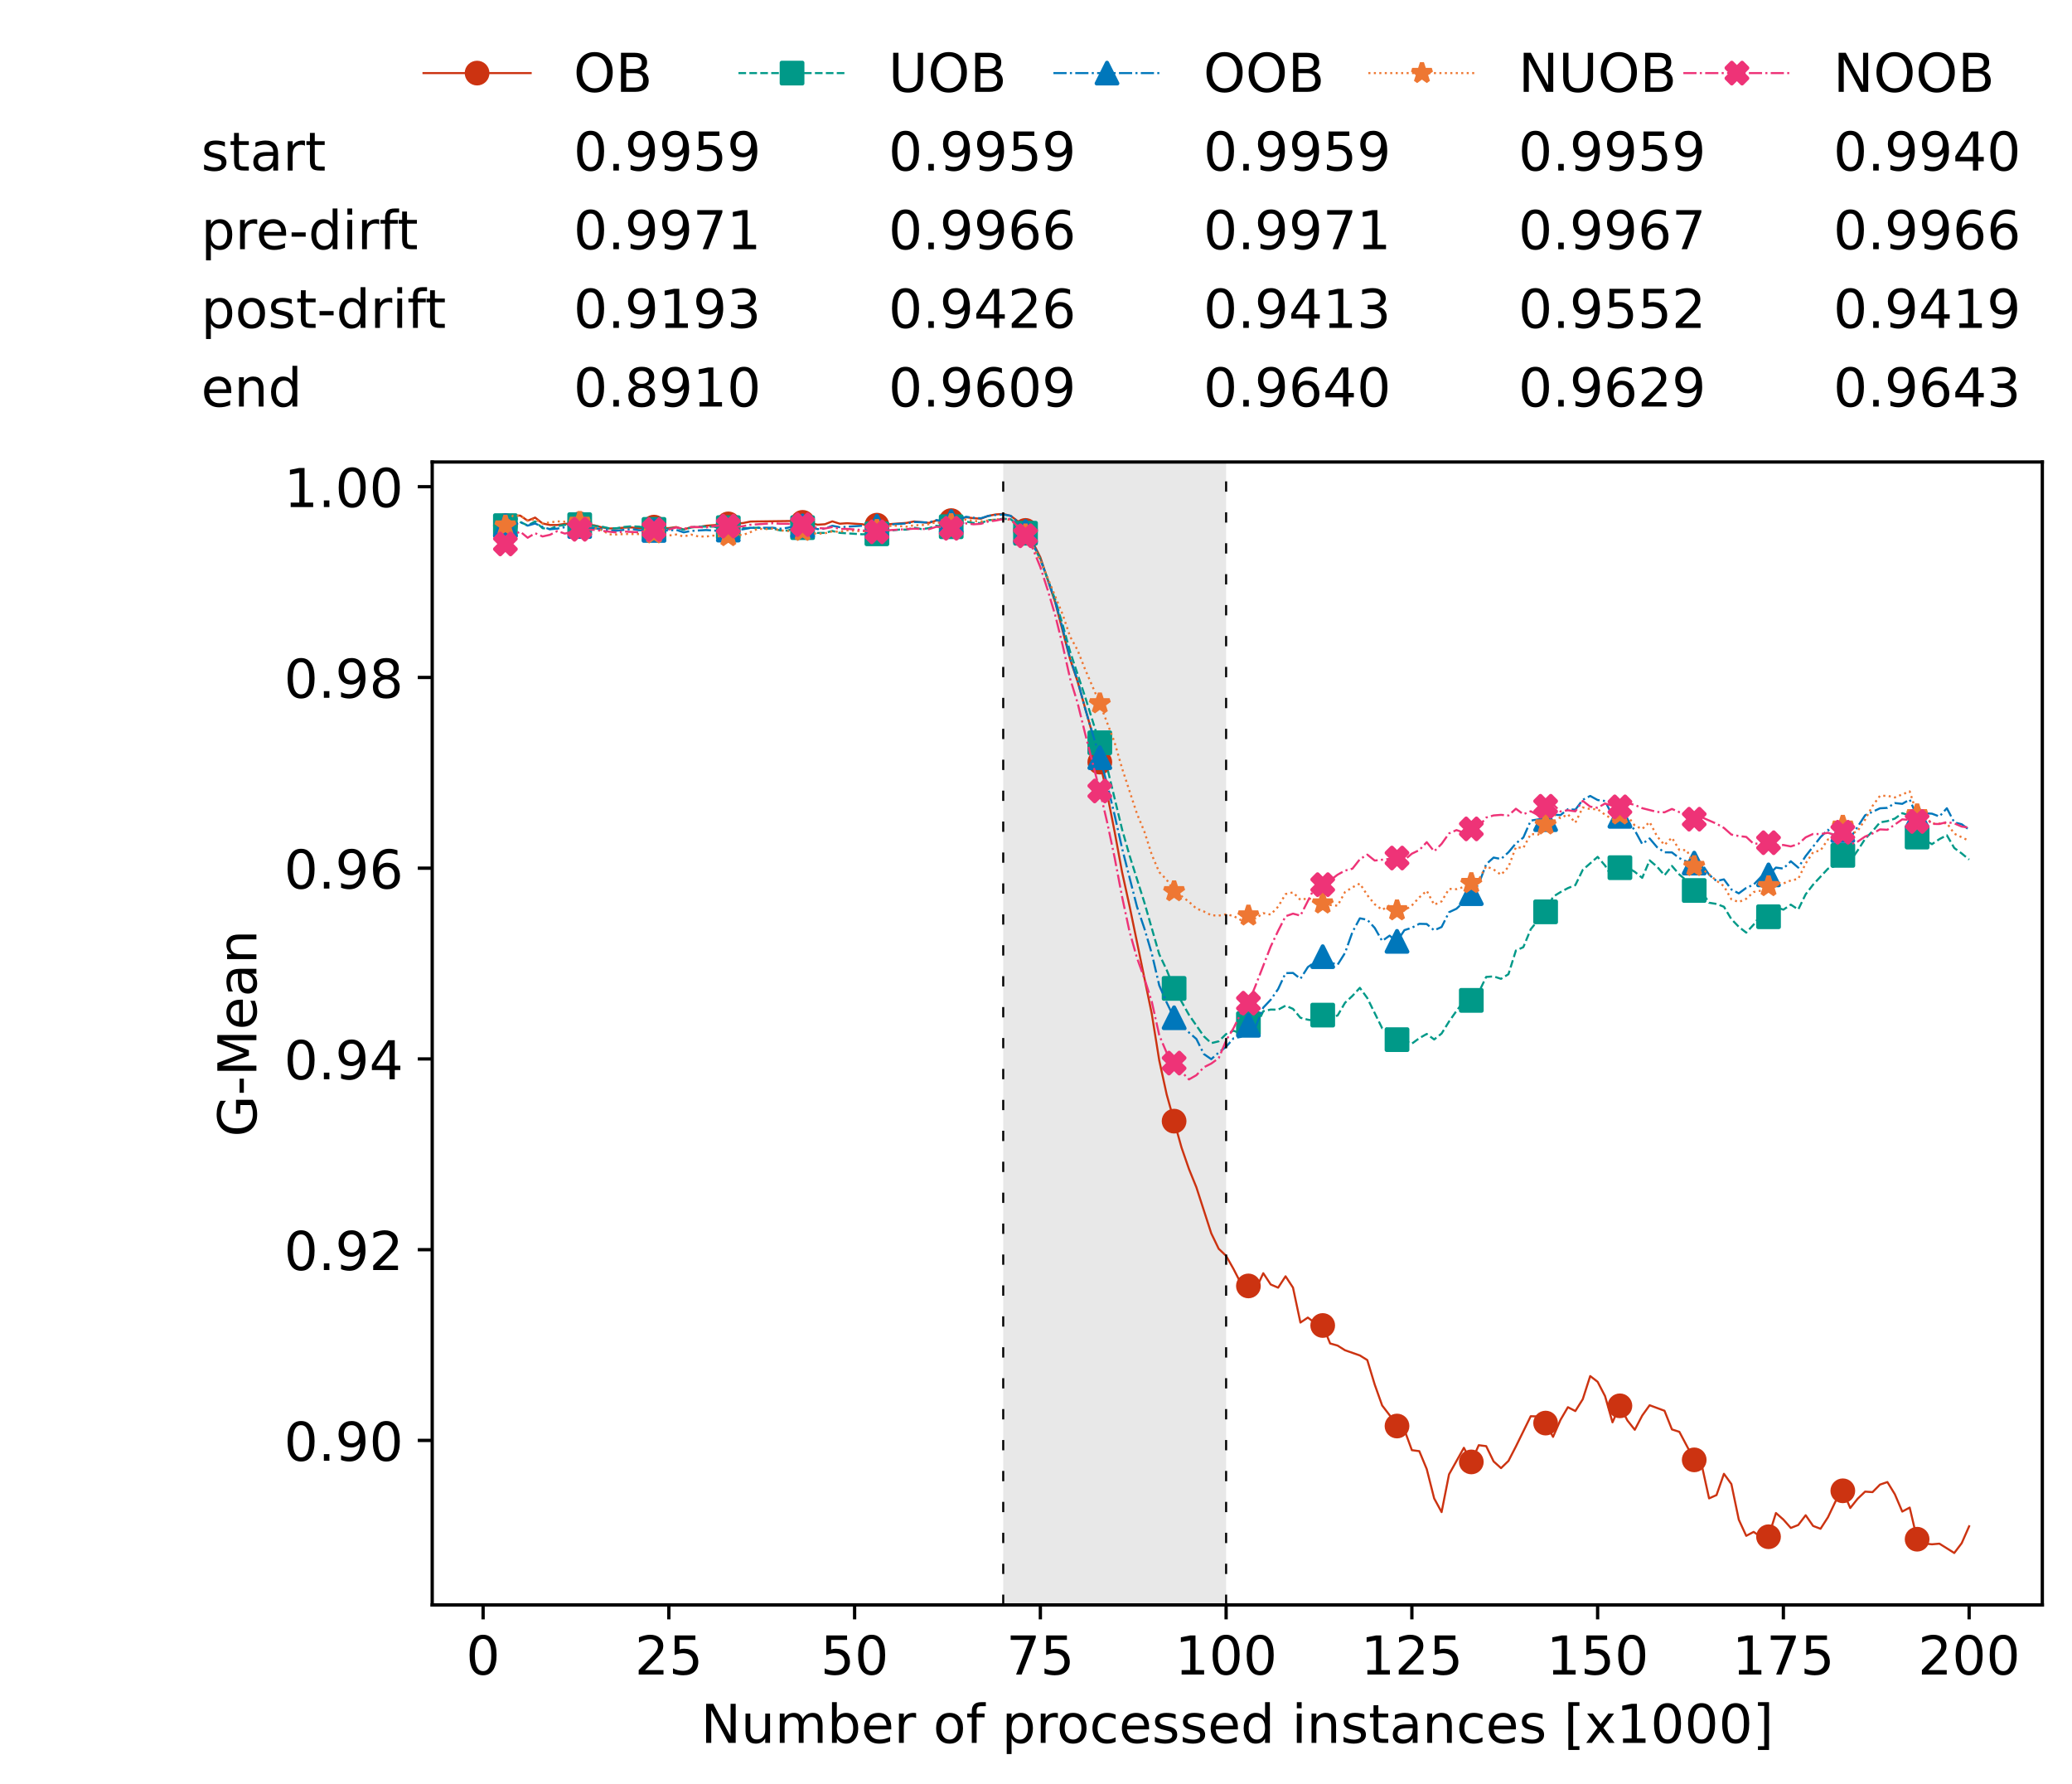 <?xml version="1.0" encoding="utf-8" standalone="no"?>
<!DOCTYPE svg PUBLIC "-//W3C//DTD SVG 1.1//EN"
  "http://www.w3.org/Graphics/SVG/1.1/DTD/svg11.dtd">
<!-- Created with matplotlib (https://matplotlib.org/) -->
<svg height="432.615pt" version="1.1" viewBox="0 0 502.65 432.615" width="502.65pt" xmlns="http://www.w3.org/2000/svg" xmlns:xlink="http://www.w3.org/1999/xlink">
 <defs>
  <style type="text/css">*{stroke-linecap:butt;stroke-linejoin:round;}</style>
 </defs>
 <g id="figure_1">
  <g id="patch_1">
   <path d="M 0 432.615 
L 502.65 432.615 
L 502.65 0 
L 0 0 
z
" style="fill:#ffffff;"/>
  </g>
  <g id="axes_1">
   <g id="patch_2">
    <path d="M 104.85 389.252 
L 495.45 389.252 
L 495.45 112.052 
L 104.85 112.052 
z
" style="fill:#ffffff;"/>
   </g>
   <g id="patch_3">
    <path clip-path="url(#p271d2a6412)" d="M 297.446 389.252 
L 297.446 112.052 
L 243.372 112.052 
L 243.372 389.252 
z
" style="fill:#d3d3d3;opacity:0.5;"/>
   </g>
   <g id="matplotlib.axis_1">
    <g id="xtick_1">
     <g id="line2d_1">
      <defs>
       <path d="M 0 0 
L 0 3.5 
" id="m7085264922" style="stroke:#000000;stroke-width:0.8;"/>
      </defs>
      <g>
       <use style="stroke:#000000;stroke-width:0.8;" x="117.197" xlink:href="#m7085264922" y="389.252"/>
      </g>
     </g>
     <g id="text_1">
      <!-- 0 -->
      <g transform="translate(113.061 406.13)scale(0.13 -0.13)">
       <defs>
        <path d="M 31.781 66.406 
Q 24.172 66.406 20.328 58.906 
Q 16.5 51.422 16.5 36.375 
Q 16.5 21.391 20.328 13.891 
Q 24.172 6.391 31.781 6.391 
Q 39.453 6.391 43.281 13.891 
Q 47.125 21.391 47.125 36.375 
Q 47.125 51.422 43.281 58.906 
Q 39.453 66.406 31.781 66.406 
z
M 31.781 74.219 
Q 44.047 74.219 50.516 64.516 
Q 56.984 54.828 56.984 36.375 
Q 56.984 17.969 50.516 8.266 
Q 44.047 -1.422 31.781 -1.422 
Q 19.531 -1.422 13.062 8.266 
Q 6.594 17.969 6.594 36.375 
Q 6.594 54.828 13.062 64.516 
Q 19.531 74.219 31.781 74.219 
z
" id="DejaVuSans-48"/>
       </defs>
       <use xlink:href="#DejaVuSans-48"/>
      </g>
     </g>
    </g>
    <g id="xtick_2">
     <g id="line2d_2">
      <g>
       <use style="stroke:#000000;stroke-width:0.8;" x="162.259" xlink:href="#m7085264922" y="389.252"/>
      </g>
     </g>
     <g id="text_2">
      <!-- 25 -->
      <g transform="translate(153.988 406.13)scale(0.13 -0.13)">
       <defs>
        <path d="M 19.188 8.297 
L 53.609 8.297 
L 53.609 0 
L 7.328 0 
L 7.328 8.297 
Q 12.938 14.109 22.625 23.891 
Q 32.328 33.688 34.812 36.531 
Q 39.547 41.844 41.422 45.531 
Q 43.312 49.219 43.312 52.781 
Q 43.312 58.594 39.234 62.25 
Q 35.156 65.922 28.609 65.922 
Q 23.969 65.922 18.812 64.312 
Q 13.672 62.703 7.812 59.422 
L 7.812 69.391 
Q 13.766 71.781 18.938 73 
Q 24.125 74.219 28.422 74.219 
Q 39.75 74.219 46.484 68.547 
Q 53.219 62.891 53.219 53.422 
Q 53.219 48.922 51.531 44.891 
Q 49.859 40.875 45.406 35.406 
Q 44.188 33.984 37.641 27.219 
Q 31.109 20.453 19.188 8.297 
z
" id="DejaVuSans-50"/>
        <path d="M 10.797 72.906 
L 49.516 72.906 
L 49.516 64.594 
L 19.828 64.594 
L 19.828 46.734 
Q 21.969 47.469 24.109 47.828 
Q 26.266 48.188 28.422 48.188 
Q 40.625 48.188 47.75 41.5 
Q 54.891 34.812 54.891 23.391 
Q 54.891 11.625 47.562 5.094 
Q 40.234 -1.422 26.906 -1.422 
Q 22.312 -1.422 17.547 -0.641 
Q 12.797 0.141 7.719 1.703 
L 7.719 11.625 
Q 12.109 9.234 16.797 8.062 
Q 21.484 6.891 26.703 6.891 
Q 35.156 6.891 40.078 11.328 
Q 45.016 15.766 45.016 23.391 
Q 45.016 31 40.078 35.438 
Q 35.156 39.891 26.703 39.891 
Q 22.75 39.891 18.812 39.016 
Q 14.891 38.141 10.797 36.281 
z
" id="DejaVuSans-53"/>
       </defs>
       <use xlink:href="#DejaVuSans-50"/>
       <use x="63.623" xlink:href="#DejaVuSans-53"/>
      </g>
     </g>
    </g>
    <g id="xtick_3">
     <g id="line2d_3">
      <g>
       <use style="stroke:#000000;stroke-width:0.8;" x="207.322" xlink:href="#m7085264922" y="389.252"/>
      </g>
     </g>
     <g id="text_3">
      <!-- 50 -->
      <g transform="translate(199.05 406.13)scale(0.13 -0.13)">
       <use xlink:href="#DejaVuSans-53"/>
       <use x="63.623" xlink:href="#DejaVuSans-48"/>
      </g>
     </g>
    </g>
    <g id="xtick_4">
     <g id="line2d_4">
      <g>
       <use style="stroke:#000000;stroke-width:0.8;" x="252.384" xlink:href="#m7085264922" y="389.252"/>
      </g>
     </g>
     <g id="text_4">
      <!-- 75 -->
      <g transform="translate(244.113 406.13)scale(0.13 -0.13)">
       <defs>
        <path d="M 8.203 72.906 
L 55.078 72.906 
L 55.078 68.703 
L 28.609 0 
L 18.312 0 
L 43.219 64.594 
L 8.203 64.594 
z
" id="DejaVuSans-55"/>
       </defs>
       <use xlink:href="#DejaVuSans-55"/>
       <use x="63.623" xlink:href="#DejaVuSans-53"/>
      </g>
     </g>
    </g>
    <g id="xtick_5">
     <g id="line2d_5">
      <g>
       <use style="stroke:#000000;stroke-width:0.8;" x="297.446" xlink:href="#m7085264922" y="389.252"/>
      </g>
     </g>
     <g id="text_5">
      <!-- 100 -->
      <g transform="translate(285.039 406.13)scale(0.13 -0.13)">
       <defs>
        <path d="M 12.406 8.297 
L 28.516 8.297 
L 28.516 63.922 
L 10.984 60.406 
L 10.984 69.391 
L 28.422 72.906 
L 38.281 72.906 
L 38.281 8.297 
L 54.391 8.297 
L 54.391 0 
L 12.406 0 
z
" id="DejaVuSans-49"/>
       </defs>
       <use xlink:href="#DejaVuSans-49"/>
       <use x="63.623" xlink:href="#DejaVuSans-48"/>
       <use x="127.246" xlink:href="#DejaVuSans-48"/>
      </g>
     </g>
    </g>
    <g id="xtick_6">
     <g id="line2d_6">
      <g>
       <use style="stroke:#000000;stroke-width:0.8;" x="342.509" xlink:href="#m7085264922" y="389.252"/>
      </g>
     </g>
     <g id="text_6">
      <!-- 125 -->
      <g transform="translate(330.102 406.13)scale(0.13 -0.13)">
       <use xlink:href="#DejaVuSans-49"/>
       <use x="63.623" xlink:href="#DejaVuSans-50"/>
       <use x="127.246" xlink:href="#DejaVuSans-53"/>
      </g>
     </g>
    </g>
    <g id="xtick_7">
     <g id="line2d_7">
      <g>
       <use style="stroke:#000000;stroke-width:0.8;" x="387.571" xlink:href="#m7085264922" y="389.252"/>
      </g>
     </g>
     <g id="text_7">
      <!-- 150 -->
      <g transform="translate(375.164 406.13)scale(0.13 -0.13)">
       <use xlink:href="#DejaVuSans-49"/>
       <use x="63.623" xlink:href="#DejaVuSans-53"/>
       <use x="127.246" xlink:href="#DejaVuSans-48"/>
      </g>
     </g>
    </g>
    <g id="xtick_8">
     <g id="line2d_8">
      <g>
       <use style="stroke:#000000;stroke-width:0.8;" x="432.633" xlink:href="#m7085264922" y="389.252"/>
      </g>
     </g>
     <g id="text_8">
      <!-- 175 -->
      <g transform="translate(420.226 406.13)scale(0.13 -0.13)">
       <use xlink:href="#DejaVuSans-49"/>
       <use x="63.623" xlink:href="#DejaVuSans-55"/>
       <use x="127.246" xlink:href="#DejaVuSans-53"/>
      </g>
     </g>
    </g>
    <g id="xtick_9">
     <g id="line2d_9">
      <g>
       <use style="stroke:#000000;stroke-width:0.8;" x="477.695" xlink:href="#m7085264922" y="389.252"/>
      </g>
     </g>
     <g id="text_9">
      <!-- 200 -->
      <g transform="translate(465.289 406.13)scale(0.13 -0.13)">
       <use xlink:href="#DejaVuSans-50"/>
       <use x="63.623" xlink:href="#DejaVuSans-48"/>
       <use x="127.246" xlink:href="#DejaVuSans-48"/>
      </g>
     </g>
    </g>
    <g id="text_10">
     <!-- Number of processed instances [x1000] -->
     <g transform="translate(170.025 422.711)scale(0.13 -0.13)">
      <defs>
       <path d="M 9.812 72.906 
L 23.094 72.906 
L 55.422 11.922 
L 55.422 72.906 
L 64.984 72.906 
L 64.984 0 
L 51.703 0 
L 19.391 60.984 
L 19.391 0 
L 9.812 0 
z
" id="DejaVuSans-78"/>
       <path d="M 8.5 21.578 
L 8.5 54.688 
L 17.484 54.688 
L 17.484 21.922 
Q 17.484 14.156 20.5 10.266 
Q 23.531 6.391 29.594 6.391 
Q 36.859 6.391 41.078 11.031 
Q 45.312 15.672 45.312 23.688 
L 45.312 54.688 
L 54.297 54.688 
L 54.297 0 
L 45.312 0 
L 45.312 8.406 
Q 42.047 3.422 37.719 1 
Q 33.406 -1.422 27.688 -1.422 
Q 18.266 -1.422 13.375 4.438 
Q 8.5 10.297 8.5 21.578 
z
M 31.109 56 
z
" id="DejaVuSans-117"/>
       <path d="M 52 44.188 
Q 55.375 50.25 60.062 53.125 
Q 64.75 56 71.094 56 
Q 79.641 56 84.281 50.016 
Q 88.922 44.047 88.922 33.016 
L 88.922 0 
L 79.891 0 
L 79.891 32.719 
Q 79.891 40.578 77.094 44.375 
Q 74.312 48.188 68.609 48.188 
Q 61.625 48.188 57.562 43.547 
Q 53.516 38.922 53.516 30.906 
L 53.516 0 
L 44.484 0 
L 44.484 32.719 
Q 44.484 40.625 41.703 44.406 
Q 38.922 48.188 33.109 48.188 
Q 26.219 48.188 22.156 43.531 
Q 18.109 38.875 18.109 30.906 
L 18.109 0 
L 9.078 0 
L 9.078 54.688 
L 18.109 54.688 
L 18.109 46.188 
Q 21.188 51.219 25.484 53.609 
Q 29.781 56 35.688 56 
Q 41.656 56 45.828 52.969 
Q 50 49.953 52 44.188 
z
" id="DejaVuSans-109"/>
       <path d="M 48.688 27.297 
Q 48.688 37.203 44.609 42.844 
Q 40.531 48.484 33.406 48.484 
Q 26.266 48.484 22.188 42.844 
Q 18.109 37.203 18.109 27.297 
Q 18.109 17.391 22.188 11.75 
Q 26.266 6.109 33.406 6.109 
Q 40.531 6.109 44.609 11.75 
Q 48.688 17.391 48.688 27.297 
z
M 18.109 46.391 
Q 20.953 51.266 25.266 53.625 
Q 29.594 56 35.594 56 
Q 45.562 56 51.781 48.094 
Q 58.016 40.188 58.016 27.297 
Q 58.016 14.406 51.781 6.484 
Q 45.562 -1.422 35.594 -1.422 
Q 29.594 -1.422 25.266 0.953 
Q 20.953 3.328 18.109 8.203 
L 18.109 0 
L 9.078 0 
L 9.078 75.984 
L 18.109 75.984 
z
" id="DejaVuSans-98"/>
       <path d="M 56.203 29.594 
L 56.203 25.203 
L 14.891 25.203 
Q 15.484 15.922 20.484 11.062 
Q 25.484 6.203 34.422 6.203 
Q 39.594 6.203 44.453 7.469 
Q 49.312 8.734 54.109 11.281 
L 54.109 2.781 
Q 49.266 0.734 44.188 -0.344 
Q 39.109 -1.422 33.891 -1.422 
Q 20.797 -1.422 13.156 6.188 
Q 5.516 13.812 5.516 26.812 
Q 5.516 40.234 12.766 48.109 
Q 20.016 56 32.328 56 
Q 43.359 56 49.781 48.891 
Q 56.203 41.797 56.203 29.594 
z
M 47.219 32.234 
Q 47.125 39.594 43.094 43.984 
Q 39.062 48.391 32.422 48.391 
Q 24.906 48.391 20.391 44.141 
Q 15.875 39.891 15.188 32.172 
z
" id="DejaVuSans-101"/>
       <path d="M 41.109 46.297 
Q 39.594 47.172 37.812 47.578 
Q 36.031 48 33.891 48 
Q 26.266 48 22.188 43.047 
Q 18.109 38.094 18.109 28.812 
L 18.109 0 
L 9.078 0 
L 9.078 54.688 
L 18.109 54.688 
L 18.109 46.188 
Q 20.953 51.172 25.484 53.578 
Q 30.031 56 36.531 56 
Q 37.453 56 38.578 55.875 
Q 39.703 55.766 41.062 55.516 
z
" id="DejaVuSans-114"/>
       <path id="DejaVuSans-32"/>
       <path d="M 30.609 48.391 
Q 23.391 48.391 19.188 42.75 
Q 14.984 37.109 14.984 27.297 
Q 14.984 17.484 19.156 11.844 
Q 23.344 6.203 30.609 6.203 
Q 37.797 6.203 41.984 11.859 
Q 46.188 17.531 46.188 27.297 
Q 46.188 37.016 41.984 42.703 
Q 37.797 48.391 30.609 48.391 
z
M 30.609 56 
Q 42.328 56 49.016 48.375 
Q 55.719 40.766 55.719 27.297 
Q 55.719 13.875 49.016 6.219 
Q 42.328 -1.422 30.609 -1.422 
Q 18.844 -1.422 12.172 6.219 
Q 5.516 13.875 5.516 27.297 
Q 5.516 40.766 12.172 48.375 
Q 18.844 56 30.609 56 
z
" id="DejaVuSans-111"/>
       <path d="M 37.109 75.984 
L 37.109 68.5 
L 28.516 68.5 
Q 23.688 68.5 21.797 66.547 
Q 19.922 64.594 19.922 59.516 
L 19.922 54.688 
L 34.719 54.688 
L 34.719 47.703 
L 19.922 47.703 
L 19.922 0 
L 10.891 0 
L 10.891 47.703 
L 2.297 47.703 
L 2.297 54.688 
L 10.891 54.688 
L 10.891 58.5 
Q 10.891 67.625 15.141 71.797 
Q 19.391 75.984 28.609 75.984 
z
" id="DejaVuSans-102"/>
       <path d="M 18.109 8.203 
L 18.109 -20.797 
L 9.078 -20.797 
L 9.078 54.688 
L 18.109 54.688 
L 18.109 46.391 
Q 20.953 51.266 25.266 53.625 
Q 29.594 56 35.594 56 
Q 45.562 56 51.781 48.094 
Q 58.016 40.188 58.016 27.297 
Q 58.016 14.406 51.781 6.484 
Q 45.562 -1.422 35.594 -1.422 
Q 29.594 -1.422 25.266 0.953 
Q 20.953 3.328 18.109 8.203 
z
M 48.688 27.297 
Q 48.688 37.203 44.609 42.844 
Q 40.531 48.484 33.406 48.484 
Q 26.266 48.484 22.188 42.844 
Q 18.109 37.203 18.109 27.297 
Q 18.109 17.391 22.188 11.75 
Q 26.266 6.109 33.406 6.109 
Q 40.531 6.109 44.609 11.75 
Q 48.688 17.391 48.688 27.297 
z
" id="DejaVuSans-112"/>
       <path d="M 48.781 52.594 
L 48.781 44.188 
Q 44.969 46.297 41.141 47.344 
Q 37.312 48.391 33.406 48.391 
Q 24.656 48.391 19.812 42.844 
Q 14.984 37.312 14.984 27.297 
Q 14.984 17.281 19.812 11.734 
Q 24.656 6.203 33.406 6.203 
Q 37.312 6.203 41.141 7.25 
Q 44.969 8.297 48.781 10.406 
L 48.781 2.094 
Q 45.016 0.344 40.984 -0.531 
Q 36.969 -1.422 32.422 -1.422 
Q 20.062 -1.422 12.781 6.344 
Q 5.516 14.109 5.516 27.297 
Q 5.516 40.672 12.859 48.328 
Q 20.219 56 33.016 56 
Q 37.156 56 41.109 55.141 
Q 45.062 54.297 48.781 52.594 
z
" id="DejaVuSans-99"/>
       <path d="M 44.281 53.078 
L 44.281 44.578 
Q 40.484 46.531 36.375 47.5 
Q 32.281 48.484 27.875 48.484 
Q 21.188 48.484 17.844 46.438 
Q 14.5 44.391 14.5 40.281 
Q 14.5 37.156 16.891 35.375 
Q 19.281 33.594 26.516 31.984 
L 29.594 31.297 
Q 39.156 29.25 43.188 25.516 
Q 47.219 21.781 47.219 15.094 
Q 47.219 7.469 41.188 3.016 
Q 35.156 -1.422 24.609 -1.422 
Q 20.219 -1.422 15.453 -0.562 
Q 10.688 0.297 5.422 2 
L 5.422 11.281 
Q 10.406 8.688 15.234 7.391 
Q 20.062 6.109 24.812 6.109 
Q 31.156 6.109 34.562 8.281 
Q 37.984 10.453 37.984 14.406 
Q 37.984 18.062 35.516 20.016 
Q 33.062 21.969 24.703 23.781 
L 21.578 24.516 
Q 13.234 26.266 9.516 29.906 
Q 5.812 33.547 5.812 39.891 
Q 5.812 47.609 11.281 51.797 
Q 16.75 56 26.812 56 
Q 31.781 56 36.172 55.266 
Q 40.578 54.547 44.281 53.078 
z
" id="DejaVuSans-115"/>
       <path d="M 45.406 46.391 
L 45.406 75.984 
L 54.391 75.984 
L 54.391 0 
L 45.406 0 
L 45.406 8.203 
Q 42.578 3.328 38.25 0.953 
Q 33.938 -1.422 27.875 -1.422 
Q 17.969 -1.422 11.734 6.484 
Q 5.516 14.406 5.516 27.297 
Q 5.516 40.188 11.734 48.094 
Q 17.969 56 27.875 56 
Q 33.938 56 38.25 53.625 
Q 42.578 51.266 45.406 46.391 
z
M 14.797 27.297 
Q 14.797 17.391 18.875 11.75 
Q 22.953 6.109 30.078 6.109 
Q 37.203 6.109 41.297 11.75 
Q 45.406 17.391 45.406 27.297 
Q 45.406 37.203 41.297 42.844 
Q 37.203 48.484 30.078 48.484 
Q 22.953 48.484 18.875 42.844 
Q 14.797 37.203 14.797 27.297 
z
" id="DejaVuSans-100"/>
       <path d="M 9.422 54.688 
L 18.406 54.688 
L 18.406 0 
L 9.422 0 
z
M 9.422 75.984 
L 18.406 75.984 
L 18.406 64.594 
L 9.422 64.594 
z
" id="DejaVuSans-105"/>
       <path d="M 54.891 33.016 
L 54.891 0 
L 45.906 0 
L 45.906 32.719 
Q 45.906 40.484 42.875 44.328 
Q 39.844 48.188 33.797 48.188 
Q 26.516 48.188 22.312 43.547 
Q 18.109 38.922 18.109 30.906 
L 18.109 0 
L 9.078 0 
L 9.078 54.688 
L 18.109 54.688 
L 18.109 46.188 
Q 21.344 51.125 25.703 53.562 
Q 30.078 56 35.797 56 
Q 45.219 56 50.047 50.172 
Q 54.891 44.344 54.891 33.016 
z
" id="DejaVuSans-110"/>
       <path d="M 18.312 70.219 
L 18.312 54.688 
L 36.812 54.688 
L 36.812 47.703 
L 18.312 47.703 
L 18.312 18.016 
Q 18.312 11.328 20.141 9.422 
Q 21.969 7.516 27.594 7.516 
L 36.812 7.516 
L 36.812 0 
L 27.594 0 
Q 17.188 0 13.234 3.875 
Q 9.281 7.766 9.281 18.016 
L 9.281 47.703 
L 2.688 47.703 
L 2.688 54.688 
L 9.281 54.688 
L 9.281 70.219 
z
" id="DejaVuSans-116"/>
       <path d="M 34.281 27.484 
Q 23.391 27.484 19.188 25 
Q 14.984 22.516 14.984 16.5 
Q 14.984 11.719 18.141 8.906 
Q 21.297 6.109 26.703 6.109 
Q 34.188 6.109 38.703 11.406 
Q 43.219 16.703 43.219 25.484 
L 43.219 27.484 
z
M 52.203 31.203 
L 52.203 0 
L 43.219 0 
L 43.219 8.297 
Q 40.141 3.328 35.547 0.953 
Q 30.953 -1.422 24.312 -1.422 
Q 15.922 -1.422 10.953 3.297 
Q 6 8.016 6 15.922 
Q 6 25.141 12.172 29.828 
Q 18.359 34.516 30.609 34.516 
L 43.219 34.516 
L 43.219 35.406 
Q 43.219 41.609 39.141 45 
Q 35.062 48.391 27.688 48.391 
Q 23 48.391 18.547 47.266 
Q 14.109 46.141 10.016 43.891 
L 10.016 52.203 
Q 14.938 54.109 19.578 55.047 
Q 24.219 56 28.609 56 
Q 40.484 56 46.344 49.844 
Q 52.203 43.703 52.203 31.203 
z
" id="DejaVuSans-97"/>
       <path d="M 8.594 75.984 
L 29.297 75.984 
L 29.297 69 
L 17.578 69 
L 17.578 -6.203 
L 29.297 -6.203 
L 29.297 -13.188 
L 8.594 -13.188 
z
" id="DejaVuSans-91"/>
       <path d="M 54.891 54.688 
L 35.109 28.078 
L 55.906 0 
L 45.312 0 
L 29.391 21.484 
L 13.484 0 
L 2.875 0 
L 24.125 28.609 
L 4.688 54.688 
L 15.281 54.688 
L 29.781 35.203 
L 44.281 54.688 
z
" id="DejaVuSans-120"/>
       <path d="M 30.422 75.984 
L 30.422 -13.188 
L 9.719 -13.188 
L 9.719 -6.203 
L 21.391 -6.203 
L 21.391 69 
L 9.719 69 
L 9.719 75.984 
z
" id="DejaVuSans-93"/>
      </defs>
      <use xlink:href="#DejaVuSans-78"/>
      <use x="74.805" xlink:href="#DejaVuSans-117"/>
      <use x="138.184" xlink:href="#DejaVuSans-109"/>
      <use x="235.596" xlink:href="#DejaVuSans-98"/>
      <use x="299.072" xlink:href="#DejaVuSans-101"/>
      <use x="360.596" xlink:href="#DejaVuSans-114"/>
      <use x="401.709" xlink:href="#DejaVuSans-32"/>
      <use x="433.496" xlink:href="#DejaVuSans-111"/>
      <use x="494.678" xlink:href="#DejaVuSans-102"/>
      <use x="529.883" xlink:href="#DejaVuSans-32"/>
      <use x="561.67" xlink:href="#DejaVuSans-112"/>
      <use x="625.146" xlink:href="#DejaVuSans-114"/>
      <use x="664.01" xlink:href="#DejaVuSans-111"/>
      <use x="725.191" xlink:href="#DejaVuSans-99"/>
      <use x="780.172" xlink:href="#DejaVuSans-101"/>
      <use x="841.695" xlink:href="#DejaVuSans-115"/>
      <use x="893.795" xlink:href="#DejaVuSans-115"/>
      <use x="945.895" xlink:href="#DejaVuSans-101"/>
      <use x="1007.418" xlink:href="#DejaVuSans-100"/>
      <use x="1070.895" xlink:href="#DejaVuSans-32"/>
      <use x="1102.682" xlink:href="#DejaVuSans-105"/>
      <use x="1130.465" xlink:href="#DejaVuSans-110"/>
      <use x="1193.844" xlink:href="#DejaVuSans-115"/>
      <use x="1245.943" xlink:href="#DejaVuSans-116"/>
      <use x="1285.152" xlink:href="#DejaVuSans-97"/>
      <use x="1346.432" xlink:href="#DejaVuSans-110"/>
      <use x="1409.811" xlink:href="#DejaVuSans-99"/>
      <use x="1464.791" xlink:href="#DejaVuSans-101"/>
      <use x="1526.314" xlink:href="#DejaVuSans-115"/>
      <use x="1578.414" xlink:href="#DejaVuSans-32"/>
      <use x="1610.201" xlink:href="#DejaVuSans-91"/>
      <use x="1649.215" xlink:href="#DejaVuSans-120"/>
      <use x="1708.395" xlink:href="#DejaVuSans-49"/>
      <use x="1772.018" xlink:href="#DejaVuSans-48"/>
      <use x="1835.641" xlink:href="#DejaVuSans-48"/>
      <use x="1899.264" xlink:href="#DejaVuSans-48"/>
      <use x="1962.887" xlink:href="#DejaVuSans-93"/>
     </g>
    </g>
   </g>
   <g id="matplotlib.axis_2">
    <g id="ytick_1">
     <g id="line2d_10">
      <defs>
       <path d="M 0 0 
L -3.5 0 
" id="mcec3ef2cd2" style="stroke:#000000;stroke-width:0.8;"/>
      </defs>
      <g>
       <use style="stroke:#000000;stroke-width:0.8;" x="104.85" xlink:href="#mcec3ef2cd2" y="349.349"/>
      </g>
     </g>
     <g id="text_11">
      <!-- 0.90 -->
      <g transform="translate(68.905 354.288)scale(0.13 -0.13)">
       <defs>
        <path d="M 10.688 12.406 
L 21 12.406 
L 21 0 
L 10.688 0 
z
" id="DejaVuSans-46"/>
        <path d="M 10.984 1.516 
L 10.984 10.5 
Q 14.703 8.734 18.5 7.812 
Q 22.312 6.891 25.984 6.891 
Q 35.75 6.891 40.891 13.453 
Q 46.047 20.016 46.781 33.406 
Q 43.953 29.203 39.594 26.953 
Q 35.25 24.703 29.984 24.703 
Q 19.047 24.703 12.672 31.312 
Q 6.297 37.938 6.297 49.422 
Q 6.297 60.641 12.938 67.422 
Q 19.578 74.219 30.609 74.219 
Q 43.266 74.219 49.922 64.516 
Q 56.594 54.828 56.594 36.375 
Q 56.594 19.141 48.406 8.859 
Q 40.234 -1.422 26.422 -1.422 
Q 22.703 -1.422 18.891 -0.688 
Q 15.094 0.047 10.984 1.516 
z
M 30.609 32.422 
Q 37.25 32.422 41.125 36.953 
Q 45.016 41.5 45.016 49.422 
Q 45.016 57.281 41.125 61.844 
Q 37.25 66.406 30.609 66.406 
Q 23.969 66.406 20.094 61.844 
Q 16.219 57.281 16.219 49.422 
Q 16.219 41.5 20.094 36.953 
Q 23.969 32.422 30.609 32.422 
z
" id="DejaVuSans-57"/>
       </defs>
       <use xlink:href="#DejaVuSans-48"/>
       <use x="63.623" xlink:href="#DejaVuSans-46"/>
       <use x="95.41" xlink:href="#DejaVuSans-57"/>
       <use x="159.033" xlink:href="#DejaVuSans-48"/>
      </g>
     </g>
    </g>
    <g id="ytick_2">
     <g id="line2d_11">
      <g>
       <use style="stroke:#000000;stroke-width:0.8;" x="104.85" xlink:href="#mcec3ef2cd2" y="303.087"/>
      </g>
     </g>
     <g id="text_12">
      <!-- 0.92 -->
      <g transform="translate(68.905 308.026)scale(0.13 -0.13)">
       <use xlink:href="#DejaVuSans-48"/>
       <use x="63.623" xlink:href="#DejaVuSans-46"/>
       <use x="95.41" xlink:href="#DejaVuSans-57"/>
       <use x="159.033" xlink:href="#DejaVuSans-50"/>
      </g>
     </g>
    </g>
    <g id="ytick_3">
     <g id="line2d_12">
      <g>
       <use style="stroke:#000000;stroke-width:0.8;" x="104.85" xlink:href="#mcec3ef2cd2" y="256.825"/>
      </g>
     </g>
     <g id="text_13">
      <!-- 0.94 -->
      <g transform="translate(68.905 261.764)scale(0.13 -0.13)">
       <defs>
        <path d="M 37.797 64.312 
L 12.891 25.391 
L 37.797 25.391 
z
M 35.203 72.906 
L 47.609 72.906 
L 47.609 25.391 
L 58.016 25.391 
L 58.016 17.188 
L 47.609 17.188 
L 47.609 0 
L 37.797 0 
L 37.797 17.188 
L 4.891 17.188 
L 4.891 26.703 
z
" id="DejaVuSans-52"/>
       </defs>
       <use xlink:href="#DejaVuSans-48"/>
       <use x="63.623" xlink:href="#DejaVuSans-46"/>
       <use x="95.41" xlink:href="#DejaVuSans-57"/>
       <use x="159.033" xlink:href="#DejaVuSans-52"/>
      </g>
     </g>
    </g>
    <g id="ytick_4">
     <g id="line2d_13">
      <g>
       <use style="stroke:#000000;stroke-width:0.8;" x="104.85" xlink:href="#mcec3ef2cd2" y="210.564"/>
      </g>
     </g>
     <g id="text_14">
      <!-- 0.96 -->
      <g transform="translate(68.905 215.503)scale(0.13 -0.13)">
       <defs>
        <path d="M 33.016 40.375 
Q 26.375 40.375 22.484 35.828 
Q 18.609 31.297 18.609 23.391 
Q 18.609 15.531 22.484 10.953 
Q 26.375 6.391 33.016 6.391 
Q 39.656 6.391 43.531 10.953 
Q 47.406 15.531 47.406 23.391 
Q 47.406 31.297 43.531 35.828 
Q 39.656 40.375 33.016 40.375 
z
M 52.594 71.297 
L 52.594 62.312 
Q 48.875 64.062 45.094 64.984 
Q 41.312 65.922 37.594 65.922 
Q 27.828 65.922 22.672 59.328 
Q 17.531 52.734 16.797 39.406 
Q 19.672 43.656 24.016 45.922 
Q 28.375 48.188 33.594 48.188 
Q 44.578 48.188 50.953 41.516 
Q 57.328 34.859 57.328 23.391 
Q 57.328 12.156 50.688 5.359 
Q 44.047 -1.422 33.016 -1.422 
Q 20.359 -1.422 13.672 8.266 
Q 6.984 17.969 6.984 36.375 
Q 6.984 53.656 15.188 63.938 
Q 23.391 74.219 37.203 74.219 
Q 40.922 74.219 44.703 73.484 
Q 48.484 72.75 52.594 71.297 
z
" id="DejaVuSans-54"/>
       </defs>
       <use xlink:href="#DejaVuSans-48"/>
       <use x="63.623" xlink:href="#DejaVuSans-46"/>
       <use x="95.41" xlink:href="#DejaVuSans-57"/>
       <use x="159.033" xlink:href="#DejaVuSans-54"/>
      </g>
     </g>
    </g>
    <g id="ytick_5">
     <g id="line2d_14">
      <g>
       <use style="stroke:#000000;stroke-width:0.8;" x="104.85" xlink:href="#mcec3ef2cd2" y="164.302"/>
      </g>
     </g>
     <g id="text_15">
      <!-- 0.98 -->
      <g transform="translate(68.905 169.241)scale(0.13 -0.13)">
       <defs>
        <path d="M 31.781 34.625 
Q 24.75 34.625 20.719 30.859 
Q 16.703 27.094 16.703 20.516 
Q 16.703 13.922 20.719 10.156 
Q 24.75 6.391 31.781 6.391 
Q 38.812 6.391 42.859 10.172 
Q 46.922 13.969 46.922 20.516 
Q 46.922 27.094 42.891 30.859 
Q 38.875 34.625 31.781 34.625 
z
M 21.922 38.812 
Q 15.578 40.375 12.031 44.719 
Q 8.5 49.078 8.5 55.328 
Q 8.5 64.062 14.719 69.141 
Q 20.953 74.219 31.781 74.219 
Q 42.672 74.219 48.875 69.141 
Q 55.078 64.062 55.078 55.328 
Q 55.078 49.078 51.531 44.719 
Q 48 40.375 41.703 38.812 
Q 48.828 37.156 52.797 32.312 
Q 56.781 27.484 56.781 20.516 
Q 56.781 9.906 50.312 4.234 
Q 43.844 -1.422 31.781 -1.422 
Q 19.734 -1.422 13.25 4.234 
Q 6.781 9.906 6.781 20.516 
Q 6.781 27.484 10.781 32.312 
Q 14.797 37.156 21.922 38.812 
z
M 18.312 54.391 
Q 18.312 48.734 21.844 45.562 
Q 25.391 42.391 31.781 42.391 
Q 38.141 42.391 41.719 45.562 
Q 45.312 48.734 45.312 54.391 
Q 45.312 60.062 41.719 63.234 
Q 38.141 66.406 31.781 66.406 
Q 25.391 66.406 21.844 63.234 
Q 18.312 60.062 18.312 54.391 
z
" id="DejaVuSans-56"/>
       </defs>
       <use xlink:href="#DejaVuSans-48"/>
       <use x="63.623" xlink:href="#DejaVuSans-46"/>
       <use x="95.41" xlink:href="#DejaVuSans-57"/>
       <use x="159.033" xlink:href="#DejaVuSans-56"/>
      </g>
     </g>
    </g>
    <g id="ytick_6">
     <g id="line2d_15">
      <g>
       <use style="stroke:#000000;stroke-width:0.8;" x="104.85" xlink:href="#mcec3ef2cd2" y="118.04"/>
      </g>
     </g>
     <g id="text_16">
      <!-- 1.00 -->
      <g transform="translate(68.905 122.979)scale(0.13 -0.13)">
       <use xlink:href="#DejaVuSans-49"/>
       <use x="63.623" xlink:href="#DejaVuSans-46"/>
       <use x="95.41" xlink:href="#DejaVuSans-48"/>
       <use x="159.033" xlink:href="#DejaVuSans-48"/>
      </g>
     </g>
    </g>
    <g id="text_17">
     <!-- G-Mean -->
     <g transform="translate(62.201 275.744)rotate(-90)scale(0.13 -0.13)">
      <defs>
       <path d="M 59.516 10.406 
L 59.516 29.984 
L 43.406 29.984 
L 43.406 38.094 
L 69.281 38.094 
L 69.281 6.781 
Q 63.578 2.734 56.688 0.656 
Q 49.812 -1.422 42 -1.422 
Q 24.906 -1.422 15.25 8.562 
Q 5.609 18.562 5.609 36.375 
Q 5.609 54.25 15.25 64.234 
Q 24.906 74.219 42 74.219 
Q 49.125 74.219 55.547 72.453 
Q 61.969 70.703 67.391 67.281 
L 67.391 56.781 
Q 61.922 61.422 55.766 63.766 
Q 49.609 66.109 42.828 66.109 
Q 29.438 66.109 22.719 58.641 
Q 16.016 51.172 16.016 36.375 
Q 16.016 21.625 22.719 14.156 
Q 29.438 6.688 42.828 6.688 
Q 48.047 6.688 52.141 7.594 
Q 56.25 8.5 59.516 10.406 
z
" id="DejaVuSans-71"/>
       <path d="M 4.891 31.391 
L 31.203 31.391 
L 31.203 23.391 
L 4.891 23.391 
z
" id="DejaVuSans-45"/>
       <path d="M 9.812 72.906 
L 24.516 72.906 
L 43.109 23.297 
L 61.812 72.906 
L 76.516 72.906 
L 76.516 0 
L 66.891 0 
L 66.891 64.016 
L 48.094 14.016 
L 38.188 14.016 
L 19.391 64.016 
L 19.391 0 
L 9.812 0 
z
" id="DejaVuSans-77"/>
      </defs>
      <use xlink:href="#DejaVuSans-71"/>
      <use x="77.49" xlink:href="#DejaVuSans-45"/>
      <use x="113.574" xlink:href="#DejaVuSans-77"/>
      <use x="199.854" xlink:href="#DejaVuSans-101"/>
      <use x="261.377" xlink:href="#DejaVuSans-97"/>
      <use x="322.656" xlink:href="#DejaVuSans-110"/>
     </g>
    </g>
   </g>
   <g id="line2d_16"/>
   <g id="line2d_17"/>
   <g id="line2d_18"/>
   <g id="line2d_19"/>
   <g id="line2d_20"/>
   <g id="line2d_21">
    <path clip-path="url(#p271d2a6412)" d="M 122.605 127.481 
L 124.407 125.076 
L 126.21 125.054 
L 128.012 126.289 
L 129.815 125.531 
L 131.617 126.953 
L 133.419 127.327 
L 135.222 127.327 
L 137.024 127.054 
L 140.629 127.062 
L 144.234 127.427 
L 146.037 127.92 
L 147.839 128.18 
L 149.642 128.133 
L 151.444 127.966 
L 153.247 127.927 
L 155.049 128.129 
L 156.852 128.087 
L 158.654 127.846 
L 160.457 128.077 
L 162.259 128.079 
L 164.062 127.828 
L 165.864 128.421 
L 167.667 127.851 
L 169.469 127.854 
L 171.272 127.506 
L 180.284 126.85 
L 182.087 126.486 
L 192.902 126.344 
L 194.704 126.686 
L 196.507 126.801 
L 198.309 127.259 
L 200.112 127.148 
L 201.914 126.446 
L 203.717 127.017 
L 205.519 126.9 
L 209.124 127.131 
L 210.927 127.486 
L 219.939 126.82 
L 221.742 126.468 
L 225.347 126.824 
L 227.149 126.249 
L 228.952 126.358 
L 230.754 126.26 
L 232.557 125.916 
L 234.359 125.447 
L 236.162 125.68 
L 237.964 125.798 
L 239.767 125.114 
L 241.569 124.767 
L 243.372 124.652 
L 245.174 125.105 
L 246.976 126.464 
L 248.779 128.644 
L 250.581 131.567 
L 252.384 135.179 
L 255.989 146.13 
L 259.594 159.87 
L 261.396 165.232 
L 265.001 177.939 
L 266.804 184.84 
L 268.606 192.617 
L 270.409 201.773 
L 272.211 211.538 
L 274.014 219.729 
L 279.421 245.939 
L 281.224 257.192 
L 283.026 265.449 
L 286.631 278.328 
L 288.434 283.527 
L 290.236 287.973 
L 293.841 299.124 
L 295.644 302.87 
L 297.446 304.592 
L 299.249 307.785 
L 301.051 311.298 
L 302.854 311.883 
L 304.656 312.675 
L 306.459 308.795 
L 308.261 311.525 
L 310.064 312.302 
L 311.866 309.546 
L 313.669 312.289 
L 315.471 320.765 
L 317.274 319.555 
L 319.076 320.932 
L 320.879 321.478 
L 322.681 325.835 
L 324.484 326.348 
L 326.286 327.481 
L 329.891 328.74 
L 331.694 329.863 
L 333.496 335.809 
L 335.299 340.875 
L 337.101 343.219 
L 338.904 345.861 
L 340.706 346.798 
L 342.509 351.713 
L 344.311 351.954 
L 346.114 356.301 
L 347.916 363.417 
L 349.719 366.735 
L 351.521 357.586 
L 355.126 351.14 
L 356.928 354.567 
L 358.731 350.51 
L 360.533 350.739 
L 362.336 354.444 
L 364.138 356.069 
L 365.941 354.32 
L 367.743 350.822 
L 371.348 343.481 
L 373.151 343.535 
L 374.953 345.146 
L 376.756 348.493 
L 378.558 344.371 
L 380.361 341.293 
L 382.163 342.231 
L 383.966 339.353 
L 385.768 333.743 
L 387.571 335.132 
L 389.373 338.607 
L 391.176 344.964 
L 392.978 340.96 
L 394.781 344.492 
L 396.583 346.772 
L 398.386 343.323 
L 400.188 340.817 
L 403.793 342.155 
L 405.596 346.683 
L 407.398 347.263 
L 411.003 354.069 
L 412.806 355.207 
L 414.608 363.407 
L 416.411 362.608 
L 418.213 357.449 
L 420.016 359.926 
L 421.818 368.575 
L 423.621 372.491 
L 425.423 371.535 
L 427.226 372.81 
L 429.028 372.711 
L 430.831 366.955 
L 432.633 368.548 
L 434.436 370.576 
L 436.238 369.865 
L 438.041 367.497 
L 439.843 370.091 
L 441.646 370.775 
L 443.448 367.982 
L 445.251 364.199 
L 447.053 361.57 
L 448.856 365.743 
L 450.658 363.486 
L 452.461 361.77 
L 454.263 361.89 
L 456.066 360.069 
L 457.868 359.45 
L 459.671 362.397 
L 461.473 366.608 
L 463.276 365.637 
L 465.078 373.311 
L 466.881 374.362 
L 468.683 374.547 
L 470.485 374.39 
L 474.09 376.652 
L 475.893 374.271 
L 477.695 370.174 
L 477.695 370.174 
" style="fill:none;stroke:#cc3311;stroke-linecap:square;stroke-width:0.5;"/>
    <defs>
     <path d="M 0 2.5 
C 0.663 2.5 1.299 2.237 1.768 1.768 
C 2.237 1.299 2.5 0.663 2.5 0 
C 2.5 -0.663 2.237 -1.299 1.768 -1.768 
C 1.299 -2.237 0.663 -2.5 0 -2.5 
C -0.663 -2.5 -1.299 -2.237 -1.768 -1.768 
C -2.237 -1.299 -2.5 -0.663 -2.5 0 
C -2.5 0.663 -2.237 1.299 -1.768 1.768 
C -1.299 2.237 -0.663 2.5 0 2.5 
z
" id="mb00a97cdb7" style="stroke:#cc3311;"/>
    </defs>
    <g clip-path="url(#p271d2a6412)">
     <use style="fill:#cc3311;stroke:#cc3311;" x="122.605" xlink:href="#mb00a97cdb7" y="127.481"/>
     <use style="fill:#cc3311;stroke:#cc3311;" x="140.629" xlink:href="#mb00a97cdb7" y="127.062"/>
     <use style="fill:#cc3311;stroke:#cc3311;" x="158.654" xlink:href="#mb00a97cdb7" y="127.846"/>
     <use style="fill:#cc3311;stroke:#cc3311;" x="176.679" xlink:href="#mb00a97cdb7" y="127.061"/>
     <use style="fill:#cc3311;stroke:#cc3311;" x="194.704" xlink:href="#mb00a97cdb7" y="126.686"/>
     <use style="fill:#cc3311;stroke:#cc3311;" x="212.729" xlink:href="#mb00a97cdb7" y="127.368"/>
     <use style="fill:#cc3311;stroke:#cc3311;" x="230.754" xlink:href="#mb00a97cdb7" y="126.26"/>
     <use style="fill:#cc3311;stroke:#cc3311;" x="248.779" xlink:href="#mb00a97cdb7" y="128.644"/>
     <use style="fill:#cc3311;stroke:#cc3311;" x="266.804" xlink:href="#mb00a97cdb7" y="184.84"/>
     <use style="fill:#cc3311;stroke:#cc3311;" x="284.829" xlink:href="#mb00a97cdb7" y="271.915"/>
     <use style="fill:#cc3311;stroke:#cc3311;" x="302.854" xlink:href="#mb00a97cdb7" y="311.883"/>
     <use style="fill:#cc3311;stroke:#cc3311;" x="320.879" xlink:href="#mb00a97cdb7" y="321.478"/>
     <use style="fill:#cc3311;stroke:#cc3311;" x="338.904" xlink:href="#mb00a97cdb7" y="345.861"/>
     <use style="fill:#cc3311;stroke:#cc3311;" x="356.928" xlink:href="#mb00a97cdb7" y="354.567"/>
     <use style="fill:#cc3311;stroke:#cc3311;" x="374.953" xlink:href="#mb00a97cdb7" y="345.146"/>
     <use style="fill:#cc3311;stroke:#cc3311;" x="392.978" xlink:href="#mb00a97cdb7" y="340.96"/>
     <use style="fill:#cc3311;stroke:#cc3311;" x="411.003" xlink:href="#mb00a97cdb7" y="354.069"/>
     <use style="fill:#cc3311;stroke:#cc3311;" x="429.028" xlink:href="#mb00a97cdb7" y="372.711"/>
     <use style="fill:#cc3311;stroke:#cc3311;" x="447.053" xlink:href="#mb00a97cdb7" y="361.57"/>
     <use style="fill:#cc3311;stroke:#cc3311;" x="465.078" xlink:href="#mb00a97cdb7" y="373.311"/>
    </g>
   </g>
   <g id="line2d_22"/>
   <g id="line2d_23"/>
   <g id="line2d_24"/>
   <g id="line2d_25"/>
   <g id="line2d_26">
    <path clip-path="url(#p271d2a6412)" d="M 122.605 127.481 
L 124.407 125.076 
L 126.21 126.596 
L 128.012 127.446 
L 129.815 126.457 
L 131.617 128.1 
L 133.419 128.311 
L 135.222 127.574 
L 138.827 127.042 
L 144.234 127.585 
L 146.037 127.728 
L 147.839 128.151 
L 149.642 128.106 
L 151.444 127.798 
L 153.247 127.64 
L 155.049 127.731 
L 158.654 128.395 
L 160.457 128.512 
L 162.259 128.282 
L 164.062 127.916 
L 165.864 128.505 
L 167.667 127.937 
L 169.469 127.708 
L 173.074 127.721 
L 174.877 128.088 
L 176.679 127.972 
L 180.284 128.115 
L 183.889 127.98 
L 185.692 128.206 
L 187.494 128.195 
L 189.297 128.653 
L 191.099 128.672 
L 192.902 128.091 
L 194.704 127.973 
L 196.507 128.434 
L 198.309 129.245 
L 200.112 129.245 
L 201.914 128.778 
L 203.717 129.234 
L 209.124 129.585 
L 212.729 129.468 
L 214.532 129.129 
L 216.334 128.66 
L 218.137 128.442 
L 219.939 128.453 
L 221.742 127.982 
L 223.544 128.316 
L 225.347 128.098 
L 227.149 127.514 
L 228.952 127.739 
L 230.754 127.755 
L 232.557 127.295 
L 234.359 126.494 
L 236.162 126.844 
L 237.964 126.846 
L 239.767 126.163 
L 241.569 126.045 
L 243.372 125.813 
L 245.174 125.913 
L 246.976 127.395 
L 248.779 129.324 
L 250.581 132.197 
L 252.384 135.625 
L 255.989 145.476 
L 257.791 151.491 
L 259.594 158.043 
L 263.199 168.878 
L 268.606 186.207 
L 272.211 201.159 
L 274.014 207.49 
L 277.619 218.898 
L 281.224 231.456 
L 283.026 235.252 
L 284.829 239.72 
L 288.434 246.139 
L 292.039 251.331 
L 293.841 253 
L 295.644 252.556 
L 297.446 250.796 
L 299.249 249.984 
L 301.051 250.684 
L 302.854 248.261 
L 304.656 249.096 
L 306.459 245.252 
L 308.261 244.853 
L 310.064 244.88 
L 311.866 243.911 
L 313.669 244.685 
L 315.471 246.841 
L 317.274 247.308 
L 319.076 247.581 
L 320.879 246.197 
L 322.681 246.698 
L 324.484 246.303 
L 326.286 243.21 
L 328.089 241.534 
L 329.891 239.583 
L 331.694 242.063 
L 335.299 249.378 
L 337.101 249.596 
L 338.904 252.149 
L 340.706 252.377 
L 342.509 253.117 
L 344.311 251.793 
L 346.114 250.768 
L 347.916 252.106 
L 349.719 250.668 
L 351.521 247.758 
L 353.324 245.187 
L 355.126 242.828 
L 356.928 242.625 
L 358.731 240.676 
L 360.533 236.939 
L 362.336 236.806 
L 364.138 237.4 
L 365.941 236.275 
L 367.743 230.532 
L 369.546 229.727 
L 371.348 225.365 
L 373.151 223.134 
L 374.953 221.154 
L 376.756 217.483 
L 378.558 216.372 
L 380.361 215.398 
L 382.163 214.671 
L 383.966 210.967 
L 387.571 207.82 
L 389.373 209.921 
L 391.176 212.853 
L 392.978 210.446 
L 394.781 210.367 
L 396.583 211.446 
L 398.386 212.912 
L 400.188 208.674 
L 401.991 210.19 
L 403.793 212.288 
L 405.596 210.018 
L 407.398 212.098 
L 409.201 213.615 
L 411.003 215.973 
L 412.806 216.223 
L 414.608 218.946 
L 416.411 219.235 
L 418.213 219.918 
L 420.016 222.919 
L 421.818 224.786 
L 423.621 226.19 
L 425.423 224.242 
L 427.226 221.792 
L 429.028 222.342 
L 430.831 219.968 
L 432.633 220.625 
L 434.436 219.409 
L 436.238 220.59 
L 438.041 216.897 
L 439.843 214.553 
L 443.448 210.69 
L 445.251 209.99 
L 447.053 207.462 
L 448.856 208.864 
L 450.658 206.266 
L 452.461 203.459 
L 454.263 201.592 
L 456.066 199.453 
L 457.868 199.146 
L 459.671 198.544 
L 461.473 197.224 
L 463.276 197.766 
L 465.078 203.017 
L 466.881 203.739 
L 468.683 204.738 
L 470.485 203.515 
L 472.288 202.569 
L 474.09 205.671 
L 475.893 206.991 
L 477.695 208.475 
L 477.695 208.475 
" style="fill:none;stroke:#009988;stroke-dasharray:1.85,0.8;stroke-dashoffset:0;stroke-width:0.5;"/>
    <defs>
     <path d="M -2.5 2.5 
L 2.5 2.5 
L 2.5 -2.5 
L -2.5 -2.5 
z
" id="m397955cd6b" style="stroke:#009988;stroke-linejoin:miter;"/>
    </defs>
    <g clip-path="url(#p271d2a6412)">
     <use style="fill:#009988;stroke:#009988;stroke-linejoin:miter;" x="122.605" xlink:href="#m397955cd6b" y="127.481"/>
     <use style="fill:#009988;stroke:#009988;stroke-linejoin:miter;" x="140.629" xlink:href="#m397955cd6b" y="127.248"/>
     <use style="fill:#009988;stroke:#009988;stroke-linejoin:miter;" x="158.654" xlink:href="#m397955cd6b" y="128.395"/>
     <use style="fill:#009988;stroke:#009988;stroke-linejoin:miter;" x="176.679" xlink:href="#m397955cd6b" y="127.972"/>
     <use style="fill:#009988;stroke:#009988;stroke-linejoin:miter;" x="194.704" xlink:href="#m397955cd6b" y="127.973"/>
     <use style="fill:#009988;stroke:#009988;stroke-linejoin:miter;" x="212.729" xlink:href="#m397955cd6b" y="129.468"/>
     <use style="fill:#009988;stroke:#009988;stroke-linejoin:miter;" x="230.754" xlink:href="#m397955cd6b" y="127.755"/>
     <use style="fill:#009988;stroke:#009988;stroke-linejoin:miter;" x="248.779" xlink:href="#m397955cd6b" y="129.324"/>
     <use style="fill:#009988;stroke:#009988;stroke-linejoin:miter;" x="266.804" xlink:href="#m397955cd6b" y="180.151"/>
     <use style="fill:#009988;stroke:#009988;stroke-linejoin:miter;" x="284.829" xlink:href="#m397955cd6b" y="239.72"/>
     <use style="fill:#009988;stroke:#009988;stroke-linejoin:miter;" x="302.854" xlink:href="#m397955cd6b" y="248.261"/>
     <use style="fill:#009988;stroke:#009988;stroke-linejoin:miter;" x="320.879" xlink:href="#m397955cd6b" y="246.197"/>
     <use style="fill:#009988;stroke:#009988;stroke-linejoin:miter;" x="338.904" xlink:href="#m397955cd6b" y="252.149"/>
     <use style="fill:#009988;stroke:#009988;stroke-linejoin:miter;" x="356.928" xlink:href="#m397955cd6b" y="242.625"/>
     <use style="fill:#009988;stroke:#009988;stroke-linejoin:miter;" x="374.953" xlink:href="#m397955cd6b" y="221.154"/>
     <use style="fill:#009988;stroke:#009988;stroke-linejoin:miter;" x="392.978" xlink:href="#m397955cd6b" y="210.446"/>
     <use style="fill:#009988;stroke:#009988;stroke-linejoin:miter;" x="411.003" xlink:href="#m397955cd6b" y="215.973"/>
     <use style="fill:#009988;stroke:#009988;stroke-linejoin:miter;" x="429.028" xlink:href="#m397955cd6b" y="222.342"/>
     <use style="fill:#009988;stroke:#009988;stroke-linejoin:miter;" x="447.053" xlink:href="#m397955cd6b" y="207.462"/>
     <use style="fill:#009988;stroke:#009988;stroke-linejoin:miter;" x="465.078" xlink:href="#m397955cd6b" y="203.017"/>
    </g>
   </g>
   <g id="line2d_27"/>
   <g id="line2d_28"/>
   <g id="line2d_29"/>
   <g id="line2d_30"/>
   <g id="line2d_31">
    <path clip-path="url(#p271d2a6412)" d="M 122.605 127.481 
L 124.407 127.463 
L 126.21 126.645 
L 128.012 127.483 
L 129.815 126.967 
L 131.617 127.773 
L 133.419 128.362 
L 135.222 128.199 
L 138.827 127.535 
L 142.432 127.847 
L 147.839 128.633 
L 149.642 128.699 
L 153.247 128.302 
L 155.049 128.611 
L 158.654 128.654 
L 162.259 128.654 
L 164.062 128.519 
L 165.864 129.109 
L 167.667 128.768 
L 171.272 128.55 
L 174.877 128.796 
L 176.679 128.568 
L 178.482 128.581 
L 180.284 128.367 
L 182.087 128.014 
L 187.494 127.995 
L 189.297 128.224 
L 191.099 128.002 
L 192.902 127.536 
L 194.704 127.536 
L 196.507 127.651 
L 198.309 128.335 
L 200.112 128.222 
L 201.914 127.52 
L 203.717 127.861 
L 209.124 127.512 
L 210.927 127.738 
L 212.729 127.628 
L 216.334 127.172 
L 219.939 126.954 
L 221.742 126.598 
L 225.347 126.719 
L 227.149 126.134 
L 228.952 126.475 
L 230.754 126.487 
L 232.557 126.025 
L 234.359 125.345 
L 236.162 125.577 
L 237.964 125.693 
L 239.767 125.124 
L 241.569 124.892 
L 243.372 124.777 
L 245.174 125.109 
L 246.976 126.589 
L 248.779 128.901 
L 250.581 131.928 
L 252.384 135.641 
L 254.186 140.547 
L 255.989 145.832 
L 257.791 152.455 
L 259.594 159.683 
L 261.396 164.934 
L 263.199 171.721 
L 266.804 183.765 
L 268.606 190.257 
L 270.409 197.755 
L 272.211 205.762 
L 275.816 219.893 
L 277.619 225.179 
L 279.421 231.286 
L 281.224 238.999 
L 283.026 243.143 
L 284.829 246.841 
L 288.434 250.419 
L 290.236 251.987 
L 292.039 255.636 
L 293.841 256.883 
L 295.644 255.278 
L 297.446 253.873 
L 299.249 251.817 
L 301.051 251.47 
L 302.854 248.679 
L 304.656 248.905 
L 306.459 244.38 
L 308.261 242.477 
L 310.064 239.881 
L 311.866 236.013 
L 313.669 235.972 
L 315.471 237.396 
L 317.274 234.555 
L 320.879 232.025 
L 322.681 233.398 
L 324.484 233.992 
L 326.286 231.126 
L 328.089 226.059 
L 329.891 222.722 
L 331.694 223.071 
L 333.496 225.052 
L 335.299 228.219 
L 337.101 226.927 
L 338.904 228.311 
L 340.706 225.59 
L 342.509 225.008 
L 344.311 224.056 
L 346.114 224.106 
L 347.916 225.649 
L 349.719 224.827 
L 351.521 221.243 
L 353.324 220.403 
L 355.126 218.718 
L 356.928 216.739 
L 358.731 214.402 
L 360.533 209.613 
L 362.336 207.987 
L 364.138 208.337 
L 365.941 206.71 
L 367.743 204.552 
L 369.546 203.139 
L 371.348 199.02 
L 373.151 198.727 
L 374.953 198.803 
L 376.756 197.583 
L 378.558 197.685 
L 380.361 196.253 
L 382.163 196.383 
L 383.966 193.988 
L 385.768 193.041 
L 387.571 194.034 
L 389.373 194.269 
L 391.176 197.874 
L 392.978 197.994 
L 394.781 198.975 
L 396.583 201.383 
L 398.386 204.702 
L 400.188 203.356 
L 401.991 205.477 
L 403.793 206.719 
L 405.596 206.738 
L 407.398 208.128 
L 409.201 208.982 
L 411.003 209.336 
L 412.806 209.464 
L 414.608 212.151 
L 416.411 213.669 
L 418.213 213.278 
L 420.016 215.722 
L 421.818 216.675 
L 423.621 215.34 
L 425.423 214.55 
L 427.226 212.666 
L 429.028 212.188 
L 430.831 210.415 
L 432.633 210.668 
L 434.436 208.887 
L 436.238 210.423 
L 438.041 207.63 
L 441.646 203.032 
L 443.448 201.247 
L 445.251 203.306 
L 447.053 201.434 
L 448.856 203.272 
L 452.461 197.74 
L 456.066 196.041 
L 457.868 195.937 
L 459.671 194.767 
L 461.473 194.961 
L 463.276 193.912 
L 465.078 198.059 
L 466.881 197.226 
L 468.683 197.346 
L 470.485 198.03 
L 472.288 196.028 
L 474.09 199.45 
L 475.893 199.909 
L 477.695 201.239 
L 477.695 201.239 
" style="fill:none;stroke:#0077bb;stroke-dasharray:3.2,0.8,0.5,0.8;stroke-dashoffset:0;stroke-width:0.5;"/>
    <defs>
     <path d="M 0 -2.5 
L -2.5 2.5 
L 2.5 2.5 
z
" id="m31ecd8c342" style="stroke:#0077bb;stroke-linejoin:miter;"/>
    </defs>
    <g clip-path="url(#p271d2a6412)">
     <use style="fill:#0077bb;stroke:#0077bb;stroke-linejoin:miter;" x="122.605" xlink:href="#m31ecd8c342" y="127.481"/>
     <use style="fill:#0077bb;stroke:#0077bb;stroke-linejoin:miter;" x="140.629" xlink:href="#m31ecd8c342" y="127.696"/>
     <use style="fill:#0077bb;stroke:#0077bb;stroke-linejoin:miter;" x="158.654" xlink:href="#m31ecd8c342" y="128.654"/>
     <use style="fill:#0077bb;stroke:#0077bb;stroke-linejoin:miter;" x="176.679" xlink:href="#m31ecd8c342" y="128.568"/>
     <use style="fill:#0077bb;stroke:#0077bb;stroke-linejoin:miter;" x="194.704" xlink:href="#m31ecd8c342" y="127.536"/>
     <use style="fill:#0077bb;stroke:#0077bb;stroke-linejoin:miter;" x="212.729" xlink:href="#m31ecd8c342" y="127.628"/>
     <use style="fill:#0077bb;stroke:#0077bb;stroke-linejoin:miter;" x="230.754" xlink:href="#m31ecd8c342" y="126.487"/>
     <use style="fill:#0077bb;stroke:#0077bb;stroke-linejoin:miter;" x="248.779" xlink:href="#m31ecd8c342" y="128.901"/>
     <use style="fill:#0077bb;stroke:#0077bb;stroke-linejoin:miter;" x="266.804" xlink:href="#m31ecd8c342" y="183.765"/>
     <use style="fill:#0077bb;stroke:#0077bb;stroke-linejoin:miter;" x="284.829" xlink:href="#m31ecd8c342" y="246.841"/>
     <use style="fill:#0077bb;stroke:#0077bb;stroke-linejoin:miter;" x="302.854" xlink:href="#m31ecd8c342" y="248.679"/>
     <use style="fill:#0077bb;stroke:#0077bb;stroke-linejoin:miter;" x="320.879" xlink:href="#m31ecd8c342" y="232.025"/>
     <use style="fill:#0077bb;stroke:#0077bb;stroke-linejoin:miter;" x="338.904" xlink:href="#m31ecd8c342" y="228.311"/>
     <use style="fill:#0077bb;stroke:#0077bb;stroke-linejoin:miter;" x="356.928" xlink:href="#m31ecd8c342" y="216.739"/>
     <use style="fill:#0077bb;stroke:#0077bb;stroke-linejoin:miter;" x="374.953" xlink:href="#m31ecd8c342" y="198.803"/>
     <use style="fill:#0077bb;stroke:#0077bb;stroke-linejoin:miter;" x="392.978" xlink:href="#m31ecd8c342" y="197.994"/>
     <use style="fill:#0077bb;stroke:#0077bb;stroke-linejoin:miter;" x="411.003" xlink:href="#m31ecd8c342" y="209.336"/>
     <use style="fill:#0077bb;stroke:#0077bb;stroke-linejoin:miter;" x="429.028" xlink:href="#m31ecd8c342" y="212.188"/>
     <use style="fill:#0077bb;stroke:#0077bb;stroke-linejoin:miter;" x="447.053" xlink:href="#m31ecd8c342" y="201.434"/>
     <use style="fill:#0077bb;stroke:#0077bb;stroke-linejoin:miter;" x="465.078" xlink:href="#m31ecd8c342" y="198.059"/>
    </g>
   </g>
   <g id="line2d_32"/>
   <g id="line2d_33"/>
   <g id="line2d_34"/>
   <g id="line2d_35"/>
   <g id="line2d_36">
    <path clip-path="url(#p271d2a6412)" d="M 122.605 127.481 
L 124.407 125.076 
L 126.21 125.054 
L 128.012 126.228 
L 129.815 125.93 
L 131.617 126.952 
L 135.222 126.447 
L 137.024 126.525 
L 138.827 126.341 
L 140.629 126.592 
L 144.234 128.001 
L 146.037 128.605 
L 147.839 129.611 
L 149.642 129.633 
L 151.444 129.52 
L 155.049 129.523 
L 158.654 129.397 
L 160.457 129.515 
L 162.259 129.878 
L 164.062 129.639 
L 165.864 130.125 
L 167.667 129.655 
L 169.469 130.12 
L 171.272 130.125 
L 173.074 129.901 
L 174.877 130.159 
L 176.679 130.061 
L 178.482 129.77 
L 180.284 129.738 
L 182.087 129.049 
L 183.889 128.23 
L 185.692 128.331 
L 187.494 128.192 
L 189.297 128.65 
L 191.099 128.781 
L 192.902 128.664 
L 194.704 128.785 
L 196.507 129.245 
L 198.309 129.455 
L 200.112 129.34 
L 201.914 128.868 
L 203.717 128.982 
L 205.519 128.633 
L 209.124 128.856 
L 210.927 128.744 
L 212.729 128.514 
L 214.532 128.166 
L 216.334 127.416 
L 219.939 127.75 
L 221.742 127.39 
L 223.544 127.379 
L 225.347 127.125 
L 227.149 126.651 
L 228.952 126.989 
L 230.754 127.126 
L 234.359 125.987 
L 236.162 126.343 
L 237.964 126.457 
L 243.372 125.771 
L 245.174 126.113 
L 246.976 127.698 
L 248.779 129.615 
L 250.581 132.558 
L 252.384 135.861 
L 257.791 149.01 
L 259.594 154.379 
L 261.396 157.656 
L 263.199 162.238 
L 266.804 170.603 
L 270.409 180.113 
L 272.211 186.367 
L 275.816 197.352 
L 277.619 201.695 
L 279.421 207.322 
L 281.224 211.534 
L 283.026 213.355 
L 284.829 216.178 
L 286.631 217.331 
L 288.434 218.714 
L 290.236 220.364 
L 292.039 221.058 
L 293.841 221.983 
L 295.644 222.073 
L 297.446 221.748 
L 299.249 222.166 
L 301.051 223.158 
L 302.854 222.06 
L 304.656 222.727 
L 306.459 221.468 
L 308.261 221.815 
L 310.064 219.895 
L 311.866 216.846 
L 313.669 216.43 
L 315.471 218.25 
L 317.274 217.874 
L 319.076 218.254 
L 320.879 219.151 
L 322.681 219.506 
L 324.484 219.658 
L 326.286 216.357 
L 328.089 215.207 
L 329.891 214.292 
L 331.694 217.102 
L 333.496 219.318 
L 335.299 220.666 
L 337.101 219.615 
L 338.904 220.81 
L 340.706 220.812 
L 342.509 219.585 
L 344.311 217.656 
L 346.114 216.034 
L 347.916 219.436 
L 349.719 218.616 
L 351.521 215.586 
L 353.324 215.651 
L 355.126 215.113 
L 358.731 213.32 
L 360.533 210.112 
L 362.336 210.874 
L 364.138 212.168 
L 365.941 210.276 
L 367.743 205.463 
L 369.546 205.657 
L 371.348 202.267 
L 373.151 202.43 
L 376.756 197.417 
L 378.558 198.436 
L 380.361 197.493 
L 382.163 199.55 
L 383.966 195.832 
L 385.768 196.22 
L 387.571 196.263 
L 389.373 197.595 
L 391.176 198.708 
L 392.978 197.551 
L 394.781 197.822 
L 396.583 200.23 
L 398.386 201.057 
L 400.188 199.368 
L 401.991 202.836 
L 403.793 204.933 
L 405.596 203.164 
L 407.398 206.151 
L 409.201 206.192 
L 411.003 210.066 
L 412.806 210.704 
L 414.608 212.035 
L 416.411 213.602 
L 418.213 214.92 
L 420.016 218.113 
L 421.818 218.773 
L 423.621 217.985 
L 425.423 216.346 
L 427.226 216.006 
L 430.831 214.009 
L 432.633 214.259 
L 434.436 213.543 
L 436.238 213.163 
L 438.041 209.414 
L 439.843 206.692 
L 441.646 206.258 
L 443.448 203.594 
L 445.251 203.168 
L 447.053 200.287 
L 448.856 202.396 
L 450.658 201.52 
L 452.461 198.784 
L 454.263 195.465 
L 456.066 193.018 
L 457.868 193.005 
L 459.671 193.41 
L 463.276 191.932 
L 465.078 197.513 
L 466.881 197.976 
L 468.683 199.725 
L 470.485 199.758 
L 472.288 199.612 
L 474.09 202.193 
L 477.695 203.937 
L 477.695 203.937 
" style="fill:none;stroke:#ee7733;stroke-dasharray:0.5,0.825;stroke-dashoffset:0;stroke-width:0.5;"/>
    <defs>
     <path d="M 0 -2.5 
L -0.561 -0.773 
L -2.378 -0.773 
L -0.908 0.295 
L -1.469 2.023 
L -0 0.955 
L 1.469 2.023 
L 0.908 0.295 
L 2.378 -0.773 
L 0.561 -0.773 
z
" id="m3de607c5a4" style="stroke:#ee7733;stroke-linejoin:bevel;"/>
    </defs>
    <g clip-path="url(#p271d2a6412)">
     <use style="fill:#ee7733;stroke:#ee7733;stroke-linejoin:bevel;" x="122.605" xlink:href="#m3de607c5a4" y="127.481"/>
     <use style="fill:#ee7733;stroke:#ee7733;stroke-linejoin:bevel;" x="140.629" xlink:href="#m3de607c5a4" y="126.592"/>
     <use style="fill:#ee7733;stroke:#ee7733;stroke-linejoin:bevel;" x="158.654" xlink:href="#m3de607c5a4" y="129.397"/>
     <use style="fill:#ee7733;stroke:#ee7733;stroke-linejoin:bevel;" x="176.679" xlink:href="#m3de607c5a4" y="130.061"/>
     <use style="fill:#ee7733;stroke:#ee7733;stroke-linejoin:bevel;" x="194.704" xlink:href="#m3de607c5a4" y="128.785"/>
     <use style="fill:#ee7733;stroke:#ee7733;stroke-linejoin:bevel;" x="212.729" xlink:href="#m3de607c5a4" y="128.514"/>
     <use style="fill:#ee7733;stroke:#ee7733;stroke-linejoin:bevel;" x="230.754" xlink:href="#m3de607c5a4" y="127.126"/>
     <use style="fill:#ee7733;stroke:#ee7733;stroke-linejoin:bevel;" x="248.779" xlink:href="#m3de607c5a4" y="129.615"/>
     <use style="fill:#ee7733;stroke:#ee7733;stroke-linejoin:bevel;" x="266.804" xlink:href="#m3de607c5a4" y="170.603"/>
     <use style="fill:#ee7733;stroke:#ee7733;stroke-linejoin:bevel;" x="284.829" xlink:href="#m3de607c5a4" y="216.178"/>
     <use style="fill:#ee7733;stroke:#ee7733;stroke-linejoin:bevel;" x="302.854" xlink:href="#m3de607c5a4" y="222.06"/>
     <use style="fill:#ee7733;stroke:#ee7733;stroke-linejoin:bevel;" x="320.879" xlink:href="#m3de607c5a4" y="219.151"/>
     <use style="fill:#ee7733;stroke:#ee7733;stroke-linejoin:bevel;" x="338.904" xlink:href="#m3de607c5a4" y="220.81"/>
     <use style="fill:#ee7733;stroke:#ee7733;stroke-linejoin:bevel;" x="356.928" xlink:href="#m3de607c5a4" y="214.202"/>
     <use style="fill:#ee7733;stroke:#ee7733;stroke-linejoin:bevel;" x="374.953" xlink:href="#m3de607c5a4" y="199.991"/>
     <use style="fill:#ee7733;stroke:#ee7733;stroke-linejoin:bevel;" x="392.978" xlink:href="#m3de607c5a4" y="197.551"/>
     <use style="fill:#ee7733;stroke:#ee7733;stroke-linejoin:bevel;" x="411.003" xlink:href="#m3de607c5a4" y="210.066"/>
     <use style="fill:#ee7733;stroke:#ee7733;stroke-linejoin:bevel;" x="429.028" xlink:href="#m3de607c5a4" y="214.943"/>
     <use style="fill:#ee7733;stroke:#ee7733;stroke-linejoin:bevel;" x="447.053" xlink:href="#m3de607c5a4" y="200.287"/>
     <use style="fill:#ee7733;stroke:#ee7733;stroke-linejoin:bevel;" x="465.078" xlink:href="#m3de607c5a4" y="197.513"/>
    </g>
   </g>
   <g id="line2d_37"/>
   <g id="line2d_38"/>
   <g id="line2d_39"/>
   <g id="line2d_40"/>
   <g id="line2d_41">
    <path clip-path="url(#p271d2a6412)" d="M 122.605 131.923 
L 124.407 129.761 
L 126.21 128.938 
L 128.012 130.425 
L 129.815 129.321 
L 131.617 130.11 
L 133.419 129.705 
L 135.222 128.794 
L 137.024 129.414 
L 138.827 128.961 
L 140.629 128.37 
L 144.234 128.534 
L 149.642 129.157 
L 151.444 128.918 
L 155.049 129.103 
L 156.852 128.665 
L 158.654 128.438 
L 162.259 128.423 
L 164.062 127.927 
L 165.864 128.278 
L 167.667 127.824 
L 169.469 127.826 
L 171.272 127.953 
L 173.074 127.594 
L 174.877 127.476 
L 178.482 127.831 
L 180.284 127.619 
L 182.087 127.267 
L 187.494 126.912 
L 189.297 127.026 
L 191.099 127.025 
L 192.902 127.257 
L 194.704 127.245 
L 196.507 127.477 
L 198.309 128.057 
L 200.112 128.183 
L 201.914 127.83 
L 203.717 128.286 
L 205.519 128.285 
L 209.124 128.533 
L 210.927 128.991 
L 212.729 128.992 
L 214.532 128.661 
L 221.742 128.224 
L 225.347 128.341 
L 227.149 127.768 
L 228.952 127.88 
L 230.754 128.125 
L 232.557 127.664 
L 234.359 126.942 
L 236.162 127.158 
L 237.964 127.048 
L 239.767 126.484 
L 241.569 126.252 
L 243.372 125.901 
L 245.174 125.871 
L 246.976 127.826 
L 248.779 129.947 
L 250.581 133.14 
L 252.384 137.566 
L 254.186 143.173 
L 255.989 149.238 
L 257.791 156.499 
L 259.594 164.569 
L 261.396 170.417 
L 263.199 177.745 
L 266.804 191.835 
L 268.606 199.511 
L 270.409 208.058 
L 272.211 217.529 
L 274.014 225.948 
L 275.816 232.306 
L 277.619 237.31 
L 279.421 242.972 
L 281.224 251.082 
L 283.026 255.333 
L 284.829 257.836 
L 286.631 259.931 
L 288.434 261.801 
L 290.236 260.767 
L 292.039 258.854 
L 293.841 257.949 
L 295.644 256.647 
L 297.446 252.341 
L 299.249 249.358 
L 301.051 245.666 
L 302.854 243.301 
L 304.656 238.871 
L 308.261 229.566 
L 310.064 225.76 
L 311.866 222.227 
L 313.669 221.592 
L 315.471 222.078 
L 319.076 214.977 
L 320.879 214.56 
L 322.681 213.523 
L 324.484 212.144 
L 326.286 211.142 
L 328.089 210.688 
L 329.891 208.395 
L 331.694 207.274 
L 333.496 208.715 
L 338.904 208.103 
L 340.706 208.577 
L 342.509 207.044 
L 344.311 206.178 
L 346.114 204.262 
L 347.916 206.479 
L 349.719 204.666 
L 351.521 202.139 
L 353.324 201.327 
L 355.126 201.93 
L 356.928 201.035 
L 358.731 200.467 
L 360.533 198.298 
L 362.336 197.768 
L 364.138 197.632 
L 365.941 197.781 
L 367.743 196.148 
L 369.546 197.48 
L 371.348 196.761 
L 373.151 197.698 
L 374.953 195.553 
L 376.756 195.072 
L 378.558 196.806 
L 380.361 196.513 
L 382.163 196.78 
L 383.966 194.237 
L 385.768 195.639 
L 387.571 195.912 
L 389.373 194.882 
L 391.176 195.449 
L 392.978 195.692 
L 394.781 194.788 
L 396.583 195.221 
L 398.386 196.01 
L 401.991 196.921 
L 403.793 197.015 
L 405.596 196.197 
L 407.398 196.974 
L 409.201 197.601 
L 411.003 198.684 
L 412.806 198.206 
L 416.411 199.777 
L 418.213 200.799 
L 420.016 202.406 
L 421.818 202.767 
L 423.621 202.98 
L 425.423 204.659 
L 429.028 204.386 
L 430.831 205.057 
L 432.633 204.942 
L 434.436 205.288 
L 436.238 204.712 
L 438.041 203.083 
L 439.843 202.255 
L 441.646 202.294 
L 443.448 201.977 
L 445.251 202.55 
L 447.053 201.842 
L 448.856 204.811 
L 450.658 204.121 
L 452.461 202.891 
L 454.263 202.158 
L 456.066 201.158 
L 457.868 201.241 
L 461.473 198.724 
L 463.276 198.851 
L 465.078 199.236 
L 466.881 198.041 
L 468.683 199.826 
L 470.485 199.849 
L 472.288 199.392 
L 474.09 199.693 
L 475.893 200.474 
L 477.695 200.706 
L 477.695 200.706 
" style="fill:none;stroke:#ee3377;stroke-dasharray:3.2,0.8,0.5,0.8;stroke-dashoffset:0;stroke-width:0.5;"/>
    <defs>
     <path d="M -1.25 2.5 
L 0 1.25 
L 1.25 2.5 
L 2.5 1.25 
L 1.25 0 
L 2.5 -1.25 
L 1.25 -2.5 
L 0 -1.25 
L -1.25 -2.5 
L -2.5 -1.25 
L -1.25 0 
L -2.5 1.25 
z
" id="m38e2cd6b1b" style="stroke:#ee3377;stroke-linejoin:miter;"/>
    </defs>
    <g clip-path="url(#p271d2a6412)">
     <use style="fill:#ee3377;stroke:#ee3377;stroke-linejoin:miter;" x="122.605" xlink:href="#m38e2cd6b1b" y="131.923"/>
     <use style="fill:#ee3377;stroke:#ee3377;stroke-linejoin:miter;" x="140.629" xlink:href="#m38e2cd6b1b" y="128.37"/>
     <use style="fill:#ee3377;stroke:#ee3377;stroke-linejoin:miter;" x="158.654" xlink:href="#m38e2cd6b1b" y="128.438"/>
     <use style="fill:#ee3377;stroke:#ee3377;stroke-linejoin:miter;" x="176.679" xlink:href="#m38e2cd6b1b" y="127.598"/>
     <use style="fill:#ee3377;stroke:#ee3377;stroke-linejoin:miter;" x="194.704" xlink:href="#m38e2cd6b1b" y="127.245"/>
     <use style="fill:#ee3377;stroke:#ee3377;stroke-linejoin:miter;" x="212.729" xlink:href="#m38e2cd6b1b" y="128.992"/>
     <use style="fill:#ee3377;stroke:#ee3377;stroke-linejoin:miter;" x="230.754" xlink:href="#m38e2cd6b1b" y="128.125"/>
     <use style="fill:#ee3377;stroke:#ee3377;stroke-linejoin:miter;" x="248.779" xlink:href="#m38e2cd6b1b" y="129.947"/>
     <use style="fill:#ee3377;stroke:#ee3377;stroke-linejoin:miter;" x="266.804" xlink:href="#m38e2cd6b1b" y="191.835"/>
     <use style="fill:#ee3377;stroke:#ee3377;stroke-linejoin:miter;" x="284.829" xlink:href="#m38e2cd6b1b" y="257.836"/>
     <use style="fill:#ee3377;stroke:#ee3377;stroke-linejoin:miter;" x="302.854" xlink:href="#m38e2cd6b1b" y="243.301"/>
     <use style="fill:#ee3377;stroke:#ee3377;stroke-linejoin:miter;" x="320.879" xlink:href="#m38e2cd6b1b" y="214.56"/>
     <use style="fill:#ee3377;stroke:#ee3377;stroke-linejoin:miter;" x="338.904" xlink:href="#m38e2cd6b1b" y="208.103"/>
     <use style="fill:#ee3377;stroke:#ee3377;stroke-linejoin:miter;" x="356.928" xlink:href="#m38e2cd6b1b" y="201.035"/>
     <use style="fill:#ee3377;stroke:#ee3377;stroke-linejoin:miter;" x="374.953" xlink:href="#m38e2cd6b1b" y="195.553"/>
     <use style="fill:#ee3377;stroke:#ee3377;stroke-linejoin:miter;" x="392.978" xlink:href="#m38e2cd6b1b" y="195.692"/>
     <use style="fill:#ee3377;stroke:#ee3377;stroke-linejoin:miter;" x="411.003" xlink:href="#m38e2cd6b1b" y="198.684"/>
     <use style="fill:#ee3377;stroke:#ee3377;stroke-linejoin:miter;" x="429.028" xlink:href="#m38e2cd6b1b" y="204.386"/>
     <use style="fill:#ee3377;stroke:#ee3377;stroke-linejoin:miter;" x="447.053" xlink:href="#m38e2cd6b1b" y="201.842"/>
     <use style="fill:#ee3377;stroke:#ee3377;stroke-linejoin:miter;" x="465.078" xlink:href="#m38e2cd6b1b" y="199.236"/>
    </g>
   </g>
   <g id="line2d_42"/>
   <g id="line2d_43"/>
   <g id="line2d_44"/>
   <g id="line2d_45"/>
   <g id="line2d_46">
    <path clip-path="url(#p271d2a6412)" d="M 243.372 389.252 
L 243.372 112.052 
" style="fill:none;stroke:#000000;stroke-dasharray:2.5,5;stroke-dashoffset:0;stroke-width:0.5;"/>
   </g>
   <g id="line2d_47">
    <path clip-path="url(#p271d2a6412)" d="M 297.446 389.252 
L 297.446 112.052 
" style="fill:none;stroke:#000000;stroke-dasharray:2.5,5;stroke-dashoffset:0;stroke-width:0.5;"/>
   </g>
   <g id="patch_4">
    <path d="M 104.85 389.252 
L 104.85 112.052 
" style="fill:none;stroke:#000000;stroke-linecap:square;stroke-linejoin:miter;stroke-width:0.8;"/>
   </g>
   <g id="patch_5">
    <path d="M 495.45 389.252 
L 495.45 112.052 
" style="fill:none;stroke:#000000;stroke-linecap:square;stroke-linejoin:miter;stroke-width:0.8;"/>
   </g>
   <g id="patch_6">
    <path d="M 104.85 389.252 
L 495.45 389.252 
" style="fill:none;stroke:#000000;stroke-linecap:square;stroke-linejoin:miter;stroke-width:0.8;"/>
   </g>
   <g id="patch_7">
    <path d="M 104.85 112.052 
L 495.45 112.052 
" style="fill:none;stroke:#000000;stroke-linecap:square;stroke-linejoin:miter;stroke-width:0.8;"/>
   </g>
   <g id="legend_1">
    <g id="line2d_48"/>
    <g id="line2d_49"/>
    <g id="text_18">
     <!--   -->
     <g transform="translate(48.8 22.278)scale(0.13 -0.13)">
      <use xlink:href="#DejaVuSans-32"/>
     </g>
    </g>
    <g id="line2d_50"/>
    <g id="line2d_51"/>
    <g id="text_19">
     <!-- start -->
     <g transform="translate(48.8 41.36)scale(0.13 -0.13)">
      <use xlink:href="#DejaVuSans-115"/>
      <use x="52.1" xlink:href="#DejaVuSans-116"/>
      <use x="91.309" xlink:href="#DejaVuSans-97"/>
      <use x="152.588" xlink:href="#DejaVuSans-114"/>
      <use x="193.701" xlink:href="#DejaVuSans-116"/>
     </g>
    </g>
    <g id="line2d_52"/>
    <g id="line2d_53"/>
    <g id="text_20">
     <!-- pre-dirft -->
     <g transform="translate(48.8 60.441)scale(0.13 -0.13)">
      <use xlink:href="#DejaVuSans-112"/>
      <use x="63.477" xlink:href="#DejaVuSans-114"/>
      <use x="102.34" xlink:href="#DejaVuSans-101"/>
      <use x="163.863" xlink:href="#DejaVuSans-45"/>
      <use x="199.947" xlink:href="#DejaVuSans-100"/>
      <use x="263.424" xlink:href="#DejaVuSans-105"/>
      <use x="291.207" xlink:href="#DejaVuSans-114"/>
      <use x="332.32" xlink:href="#DejaVuSans-102"/>
      <use x="365.775" xlink:href="#DejaVuSans-116"/>
     </g>
    </g>
    <g id="line2d_54"/>
    <g id="line2d_55"/>
    <g id="text_21">
     <!-- post-drift -->
     <g transform="translate(48.8 79.523)scale(0.13 -0.13)">
      <use xlink:href="#DejaVuSans-112"/>
      <use x="63.477" xlink:href="#DejaVuSans-111"/>
      <use x="124.658" xlink:href="#DejaVuSans-115"/>
      <use x="176.758" xlink:href="#DejaVuSans-116"/>
      <use x="215.967" xlink:href="#DejaVuSans-45"/>
      <use x="252.051" xlink:href="#DejaVuSans-100"/>
      <use x="315.527" xlink:href="#DejaVuSans-114"/>
      <use x="356.641" xlink:href="#DejaVuSans-105"/>
      <use x="384.424" xlink:href="#DejaVuSans-102"/>
      <use x="417.879" xlink:href="#DejaVuSans-116"/>
     </g>
    </g>
    <g id="line2d_56"/>
    <g id="line2d_57"/>
    <g id="text_22">
     <!-- end -->
     <g transform="translate(48.8 98.604)scale(0.13 -0.13)">
      <use xlink:href="#DejaVuSans-101"/>
      <use x="61.523" xlink:href="#DejaVuSans-110"/>
      <use x="124.902" xlink:href="#DejaVuSans-100"/>
     </g>
    </g>
    <g id="line2d_58">
     <path d="M 102.738 17.728 
L 128.738 17.728 
" style="fill:none;stroke:#cc3311;stroke-linecap:square;stroke-width:0.5;"/>
    </g>
    <g id="line2d_59">
     <g>
      <use style="fill:#cc3311;stroke:#cc3311;" x="115.738" xlink:href="#mb00a97cdb7" y="17.728"/>
     </g>
    </g>
    <g id="text_23">
     <!-- OB -->
     <g transform="translate(139.138 22.278)scale(0.13 -0.13)">
      <defs>
       <path d="M 39.406 66.219 
Q 28.656 66.219 22.328 58.203 
Q 16.016 50.203 16.016 36.375 
Q 16.016 22.609 22.328 14.594 
Q 28.656 6.594 39.406 6.594 
Q 50.141 6.594 56.422 14.594 
Q 62.703 22.609 62.703 36.375 
Q 62.703 50.203 56.422 58.203 
Q 50.141 66.219 39.406 66.219 
z
M 39.406 74.219 
Q 54.734 74.219 63.906 63.938 
Q 73.094 53.656 73.094 36.375 
Q 73.094 19.141 63.906 8.859 
Q 54.734 -1.422 39.406 -1.422 
Q 24.031 -1.422 14.812 8.828 
Q 5.609 19.094 5.609 36.375 
Q 5.609 53.656 14.812 63.938 
Q 24.031 74.219 39.406 74.219 
z
" id="DejaVuSans-79"/>
       <path d="M 19.672 34.812 
L 19.672 8.109 
L 35.5 8.109 
Q 43.453 8.109 47.281 11.406 
Q 51.125 14.703 51.125 21.484 
Q 51.125 28.328 47.281 31.562 
Q 43.453 34.812 35.5 34.812 
z
M 19.672 64.797 
L 19.672 42.828 
L 34.281 42.828 
Q 41.5 42.828 45.031 45.531 
Q 48.578 48.25 48.578 53.812 
Q 48.578 59.328 45.031 62.062 
Q 41.5 64.797 34.281 64.797 
z
M 9.812 72.906 
L 35.016 72.906 
Q 46.297 72.906 52.391 68.219 
Q 58.5 63.531 58.5 54.891 
Q 58.5 48.188 55.375 44.234 
Q 52.25 40.281 46.188 39.312 
Q 53.469 37.75 57.5 32.781 
Q 61.531 27.828 61.531 20.406 
Q 61.531 10.641 54.891 5.312 
Q 48.25 0 35.984 0 
L 9.812 0 
z
" id="DejaVuSans-66"/>
      </defs>
      <use xlink:href="#DejaVuSans-79"/>
      <use x="78.711" xlink:href="#DejaVuSans-66"/>
     </g>
    </g>
    <g id="line2d_60"/>
    <g id="line2d_61"/>
    <g id="text_24">
     <!-- 0.9959 -->
     <g transform="translate(139.138 41.36)scale(0.13 -0.13)">
      <use xlink:href="#DejaVuSans-48"/>
      <use x="63.623" xlink:href="#DejaVuSans-46"/>
      <use x="95.41" xlink:href="#DejaVuSans-57"/>
      <use x="159.033" xlink:href="#DejaVuSans-57"/>
      <use x="222.656" xlink:href="#DejaVuSans-53"/>
      <use x="286.279" xlink:href="#DejaVuSans-57"/>
     </g>
    </g>
    <g id="line2d_62"/>
    <g id="line2d_63"/>
    <g id="text_25">
     <!-- 0.9971 -->
     <g transform="translate(139.138 60.441)scale(0.13 -0.13)">
      <use xlink:href="#DejaVuSans-48"/>
      <use x="63.623" xlink:href="#DejaVuSans-46"/>
      <use x="95.41" xlink:href="#DejaVuSans-57"/>
      <use x="159.033" xlink:href="#DejaVuSans-57"/>
      <use x="222.656" xlink:href="#DejaVuSans-55"/>
      <use x="286.279" xlink:href="#DejaVuSans-49"/>
     </g>
    </g>
    <g id="line2d_64"/>
    <g id="line2d_65"/>
    <g id="text_26">
     <!-- 0.9193 -->
     <g transform="translate(139.138 79.523)scale(0.13 -0.13)">
      <defs>
       <path d="M 40.578 39.312 
Q 47.656 37.797 51.625 33 
Q 55.609 28.219 55.609 21.188 
Q 55.609 10.406 48.188 4.484 
Q 40.766 -1.422 27.094 -1.422 
Q 22.516 -1.422 17.656 -0.516 
Q 12.797 0.391 7.625 2.203 
L 7.625 11.719 
Q 11.719 9.328 16.594 8.109 
Q 21.484 6.891 26.812 6.891 
Q 36.078 6.891 40.938 10.547 
Q 45.797 14.203 45.797 21.188 
Q 45.797 27.641 41.281 31.266 
Q 36.766 34.906 28.719 34.906 
L 20.219 34.906 
L 20.219 43.016 
L 29.109 43.016 
Q 36.375 43.016 40.234 45.922 
Q 44.094 48.828 44.094 54.297 
Q 44.094 59.906 40.109 62.906 
Q 36.141 65.922 28.719 65.922 
Q 24.656 65.922 20.016 65.031 
Q 15.375 64.156 9.812 62.312 
L 9.812 71.094 
Q 15.438 72.656 20.344 73.438 
Q 25.25 74.219 29.594 74.219 
Q 40.828 74.219 47.359 69.109 
Q 53.906 64.016 53.906 55.328 
Q 53.906 49.266 50.438 45.094 
Q 46.969 40.922 40.578 39.312 
z
" id="DejaVuSans-51"/>
      </defs>
      <use xlink:href="#DejaVuSans-48"/>
      <use x="63.623" xlink:href="#DejaVuSans-46"/>
      <use x="95.41" xlink:href="#DejaVuSans-57"/>
      <use x="159.033" xlink:href="#DejaVuSans-49"/>
      <use x="222.656" xlink:href="#DejaVuSans-57"/>
      <use x="286.279" xlink:href="#DejaVuSans-51"/>
     </g>
    </g>
    <g id="line2d_66"/>
    <g id="line2d_67"/>
    <g id="text_27">
     <!-- 0.8910 -->
     <g transform="translate(139.138 98.604)scale(0.13 -0.13)">
      <use xlink:href="#DejaVuSans-48"/>
      <use x="63.623" xlink:href="#DejaVuSans-46"/>
      <use x="95.41" xlink:href="#DejaVuSans-56"/>
      <use x="159.033" xlink:href="#DejaVuSans-57"/>
      <use x="222.656" xlink:href="#DejaVuSans-49"/>
      <use x="286.279" xlink:href="#DejaVuSans-48"/>
     </g>
    </g>
    <g id="line2d_68">
     <path d="M 179.144 17.728 
L 205.144 17.728 
" style="fill:none;stroke:#009988;stroke-dasharray:1.85,0.8;stroke-dashoffset:0;stroke-width:0.5;"/>
    </g>
    <g id="line2d_69">
     <g>
      <use style="fill:#009988;stroke:#009988;stroke-linejoin:miter;" x="192.144" xlink:href="#m397955cd6b" y="17.728"/>
     </g>
    </g>
    <g id="text_28">
     <!-- UOB -->
     <g transform="translate(215.544 22.278)scale(0.13 -0.13)">
      <defs>
       <path d="M 8.688 72.906 
L 18.609 72.906 
L 18.609 28.609 
Q 18.609 16.891 22.844 11.734 
Q 27.094 6.594 36.625 6.594 
Q 46.094 6.594 50.344 11.734 
Q 54.594 16.891 54.594 28.609 
L 54.594 72.906 
L 64.5 72.906 
L 64.5 27.391 
Q 64.5 13.141 57.438 5.859 
Q 50.391 -1.422 36.625 -1.422 
Q 22.797 -1.422 15.734 5.859 
Q 8.688 13.141 8.688 27.391 
z
" id="DejaVuSans-85"/>
      </defs>
      <use xlink:href="#DejaVuSans-85"/>
      <use x="73.193" xlink:href="#DejaVuSans-79"/>
      <use x="151.904" xlink:href="#DejaVuSans-66"/>
     </g>
    </g>
    <g id="line2d_70"/>
    <g id="line2d_71"/>
    <g id="text_29">
     <!-- 0.9959 -->
     <g transform="translate(215.544 41.36)scale(0.13 -0.13)">
      <use xlink:href="#DejaVuSans-48"/>
      <use x="63.623" xlink:href="#DejaVuSans-46"/>
      <use x="95.41" xlink:href="#DejaVuSans-57"/>
      <use x="159.033" xlink:href="#DejaVuSans-57"/>
      <use x="222.656" xlink:href="#DejaVuSans-53"/>
      <use x="286.279" xlink:href="#DejaVuSans-57"/>
     </g>
    </g>
    <g id="line2d_72"/>
    <g id="line2d_73"/>
    <g id="text_30">
     <!-- 0.9966 -->
     <g transform="translate(215.544 60.441)scale(0.13 -0.13)">
      <use xlink:href="#DejaVuSans-48"/>
      <use x="63.623" xlink:href="#DejaVuSans-46"/>
      <use x="95.41" xlink:href="#DejaVuSans-57"/>
      <use x="159.033" xlink:href="#DejaVuSans-57"/>
      <use x="222.656" xlink:href="#DejaVuSans-54"/>
      <use x="286.279" xlink:href="#DejaVuSans-54"/>
     </g>
    </g>
    <g id="line2d_74"/>
    <g id="line2d_75"/>
    <g id="text_31">
     <!-- 0.9426 -->
     <g transform="translate(215.544 79.523)scale(0.13 -0.13)">
      <use xlink:href="#DejaVuSans-48"/>
      <use x="63.623" xlink:href="#DejaVuSans-46"/>
      <use x="95.41" xlink:href="#DejaVuSans-57"/>
      <use x="159.033" xlink:href="#DejaVuSans-52"/>
      <use x="222.656" xlink:href="#DejaVuSans-50"/>
      <use x="286.279" xlink:href="#DejaVuSans-54"/>
     </g>
    </g>
    <g id="line2d_76"/>
    <g id="line2d_77"/>
    <g id="text_32">
     <!-- 0.9609 -->
     <g transform="translate(215.544 98.604)scale(0.13 -0.13)">
      <use xlink:href="#DejaVuSans-48"/>
      <use x="63.623" xlink:href="#DejaVuSans-46"/>
      <use x="95.41" xlink:href="#DejaVuSans-57"/>
      <use x="159.033" xlink:href="#DejaVuSans-54"/>
      <use x="222.656" xlink:href="#DejaVuSans-48"/>
      <use x="286.279" xlink:href="#DejaVuSans-57"/>
     </g>
    </g>
    <g id="line2d_78">
     <path d="M 255.55 17.728 
L 281.55 17.728 
" style="fill:none;stroke:#0077bb;stroke-dasharray:3.2,0.8,0.5,0.8;stroke-dashoffset:0;stroke-width:0.5;"/>
    </g>
    <g id="line2d_79">
     <g>
      <use style="fill:#0077bb;stroke:#0077bb;stroke-linejoin:miter;" x="268.55" xlink:href="#m31ecd8c342" y="17.728"/>
     </g>
    </g>
    <g id="text_33">
     <!-- OOB -->
     <g transform="translate(291.95 22.278)scale(0.13 -0.13)">
      <use xlink:href="#DejaVuSans-79"/>
      <use x="78.711" xlink:href="#DejaVuSans-79"/>
      <use x="157.422" xlink:href="#DejaVuSans-66"/>
     </g>
    </g>
    <g id="line2d_80"/>
    <g id="line2d_81"/>
    <g id="text_34">
     <!-- 0.9959 -->
     <g transform="translate(291.95 41.36)scale(0.13 -0.13)">
      <use xlink:href="#DejaVuSans-48"/>
      <use x="63.623" xlink:href="#DejaVuSans-46"/>
      <use x="95.41" xlink:href="#DejaVuSans-57"/>
      <use x="159.033" xlink:href="#DejaVuSans-57"/>
      <use x="222.656" xlink:href="#DejaVuSans-53"/>
      <use x="286.279" xlink:href="#DejaVuSans-57"/>
     </g>
    </g>
    <g id="line2d_82"/>
    <g id="line2d_83"/>
    <g id="text_35">
     <!-- 0.9971 -->
     <g transform="translate(291.95 60.441)scale(0.13 -0.13)">
      <use xlink:href="#DejaVuSans-48"/>
      <use x="63.623" xlink:href="#DejaVuSans-46"/>
      <use x="95.41" xlink:href="#DejaVuSans-57"/>
      <use x="159.033" xlink:href="#DejaVuSans-57"/>
      <use x="222.656" xlink:href="#DejaVuSans-55"/>
      <use x="286.279" xlink:href="#DejaVuSans-49"/>
     </g>
    </g>
    <g id="line2d_84"/>
    <g id="line2d_85"/>
    <g id="text_36">
     <!-- 0.9413 -->
     <g transform="translate(291.95 79.523)scale(0.13 -0.13)">
      <use xlink:href="#DejaVuSans-48"/>
      <use x="63.623" xlink:href="#DejaVuSans-46"/>
      <use x="95.41" xlink:href="#DejaVuSans-57"/>
      <use x="159.033" xlink:href="#DejaVuSans-52"/>
      <use x="222.656" xlink:href="#DejaVuSans-49"/>
      <use x="286.279" xlink:href="#DejaVuSans-51"/>
     </g>
    </g>
    <g id="line2d_86"/>
    <g id="line2d_87"/>
    <g id="text_37">
     <!-- 0.9640 -->
     <g transform="translate(291.95 98.604)scale(0.13 -0.13)">
      <use xlink:href="#DejaVuSans-48"/>
      <use x="63.623" xlink:href="#DejaVuSans-46"/>
      <use x="95.41" xlink:href="#DejaVuSans-57"/>
      <use x="159.033" xlink:href="#DejaVuSans-54"/>
      <use x="222.656" xlink:href="#DejaVuSans-52"/>
      <use x="286.279" xlink:href="#DejaVuSans-48"/>
     </g>
    </g>
    <g id="line2d_88">
     <path d="M 331.956 17.728 
L 357.956 17.728 
" style="fill:none;stroke:#ee7733;stroke-dasharray:0.5,0.825;stroke-dashoffset:0;stroke-width:0.5;"/>
    </g>
    <g id="line2d_89">
     <g>
      <use style="fill:#ee7733;stroke:#ee7733;stroke-linejoin:bevel;" x="344.956" xlink:href="#m3de607c5a4" y="17.728"/>
     </g>
    </g>
    <g id="text_38">
     <!-- NUOB -->
     <g transform="translate(368.356 22.278)scale(0.13 -0.13)">
      <use xlink:href="#DejaVuSans-78"/>
      <use x="74.805" xlink:href="#DejaVuSans-85"/>
      <use x="147.998" xlink:href="#DejaVuSans-79"/>
      <use x="226.709" xlink:href="#DejaVuSans-66"/>
     </g>
    </g>
    <g id="line2d_90"/>
    <g id="line2d_91"/>
    <g id="text_39">
     <!-- 0.9959 -->
     <g transform="translate(368.356 41.36)scale(0.13 -0.13)">
      <use xlink:href="#DejaVuSans-48"/>
      <use x="63.623" xlink:href="#DejaVuSans-46"/>
      <use x="95.41" xlink:href="#DejaVuSans-57"/>
      <use x="159.033" xlink:href="#DejaVuSans-57"/>
      <use x="222.656" xlink:href="#DejaVuSans-53"/>
      <use x="286.279" xlink:href="#DejaVuSans-57"/>
     </g>
    </g>
    <g id="line2d_92"/>
    <g id="line2d_93"/>
    <g id="text_40">
     <!-- 0.9967 -->
     <g transform="translate(368.356 60.441)scale(0.13 -0.13)">
      <use xlink:href="#DejaVuSans-48"/>
      <use x="63.623" xlink:href="#DejaVuSans-46"/>
      <use x="95.41" xlink:href="#DejaVuSans-57"/>
      <use x="159.033" xlink:href="#DejaVuSans-57"/>
      <use x="222.656" xlink:href="#DejaVuSans-54"/>
      <use x="286.279" xlink:href="#DejaVuSans-55"/>
     </g>
    </g>
    <g id="line2d_94"/>
    <g id="line2d_95"/>
    <g id="text_41">
     <!-- 0.9552 -->
     <g transform="translate(368.356 79.523)scale(0.13 -0.13)">
      <use xlink:href="#DejaVuSans-48"/>
      <use x="63.623" xlink:href="#DejaVuSans-46"/>
      <use x="95.41" xlink:href="#DejaVuSans-57"/>
      <use x="159.033" xlink:href="#DejaVuSans-53"/>
      <use x="222.656" xlink:href="#DejaVuSans-53"/>
      <use x="286.279" xlink:href="#DejaVuSans-50"/>
     </g>
    </g>
    <g id="line2d_96"/>
    <g id="line2d_97"/>
    <g id="text_42">
     <!-- 0.9629 -->
     <g transform="translate(368.356 98.604)scale(0.13 -0.13)">
      <use xlink:href="#DejaVuSans-48"/>
      <use x="63.623" xlink:href="#DejaVuSans-46"/>
      <use x="95.41" xlink:href="#DejaVuSans-57"/>
      <use x="159.033" xlink:href="#DejaVuSans-54"/>
      <use x="222.656" xlink:href="#DejaVuSans-50"/>
      <use x="286.279" xlink:href="#DejaVuSans-57"/>
     </g>
    </g>
    <g id="line2d_98">
     <path d="M 408.362 17.728 
L 434.362 17.728 
" style="fill:none;stroke:#ee3377;stroke-dasharray:3.2,0.8,0.5,0.8;stroke-dashoffset:0;stroke-width:0.5;"/>
    </g>
    <g id="line2d_99">
     <g>
      <use style="fill:#ee3377;stroke:#ee3377;stroke-linejoin:miter;" x="421.362" xlink:href="#m38e2cd6b1b" y="17.728"/>
     </g>
    </g>
    <g id="text_43">
     <!-- NOOB -->
     <g transform="translate(444.762 22.278)scale(0.13 -0.13)">
      <use xlink:href="#DejaVuSans-78"/>
      <use x="74.805" xlink:href="#DejaVuSans-79"/>
      <use x="153.516" xlink:href="#DejaVuSans-79"/>
      <use x="232.227" xlink:href="#DejaVuSans-66"/>
     </g>
    </g>
    <g id="line2d_100"/>
    <g id="line2d_101"/>
    <g id="text_44">
     <!-- 0.9940 -->
     <g transform="translate(444.762 41.36)scale(0.13 -0.13)">
      <use xlink:href="#DejaVuSans-48"/>
      <use x="63.623" xlink:href="#DejaVuSans-46"/>
      <use x="95.41" xlink:href="#DejaVuSans-57"/>
      <use x="159.033" xlink:href="#DejaVuSans-57"/>
      <use x="222.656" xlink:href="#DejaVuSans-52"/>
      <use x="286.279" xlink:href="#DejaVuSans-48"/>
     </g>
    </g>
    <g id="line2d_102"/>
    <g id="line2d_103"/>
    <g id="text_45">
     <!-- 0.9966 -->
     <g transform="translate(444.762 60.441)scale(0.13 -0.13)">
      <use xlink:href="#DejaVuSans-48"/>
      <use x="63.623" xlink:href="#DejaVuSans-46"/>
      <use x="95.41" xlink:href="#DejaVuSans-57"/>
      <use x="159.033" xlink:href="#DejaVuSans-57"/>
      <use x="222.656" xlink:href="#DejaVuSans-54"/>
      <use x="286.279" xlink:href="#DejaVuSans-54"/>
     </g>
    </g>
    <g id="line2d_104"/>
    <g id="line2d_105"/>
    <g id="text_46">
     <!-- 0.9419 -->
     <g transform="translate(444.762 79.523)scale(0.13 -0.13)">
      <use xlink:href="#DejaVuSans-48"/>
      <use x="63.623" xlink:href="#DejaVuSans-46"/>
      <use x="95.41" xlink:href="#DejaVuSans-57"/>
      <use x="159.033" xlink:href="#DejaVuSans-52"/>
      <use x="222.656" xlink:href="#DejaVuSans-49"/>
      <use x="286.279" xlink:href="#DejaVuSans-57"/>
     </g>
    </g>
    <g id="line2d_106"/>
    <g id="line2d_107"/>
    <g id="text_47">
     <!-- 0.9643 -->
     <g transform="translate(444.762 98.604)scale(0.13 -0.13)">
      <use xlink:href="#DejaVuSans-48"/>
      <use x="63.623" xlink:href="#DejaVuSans-46"/>
      <use x="95.41" xlink:href="#DejaVuSans-57"/>
      <use x="159.033" xlink:href="#DejaVuSans-54"/>
      <use x="222.656" xlink:href="#DejaVuSans-52"/>
      <use x="286.279" xlink:href="#DejaVuSans-51"/>
     </g>
    </g>
   </g>
  </g>
 </g>
 <defs>
  <clipPath id="p271d2a6412">
   <rect height="277.2" width="390.6" x="104.85" y="112.052"/>
  </clipPath>
 </defs>
</svg>
